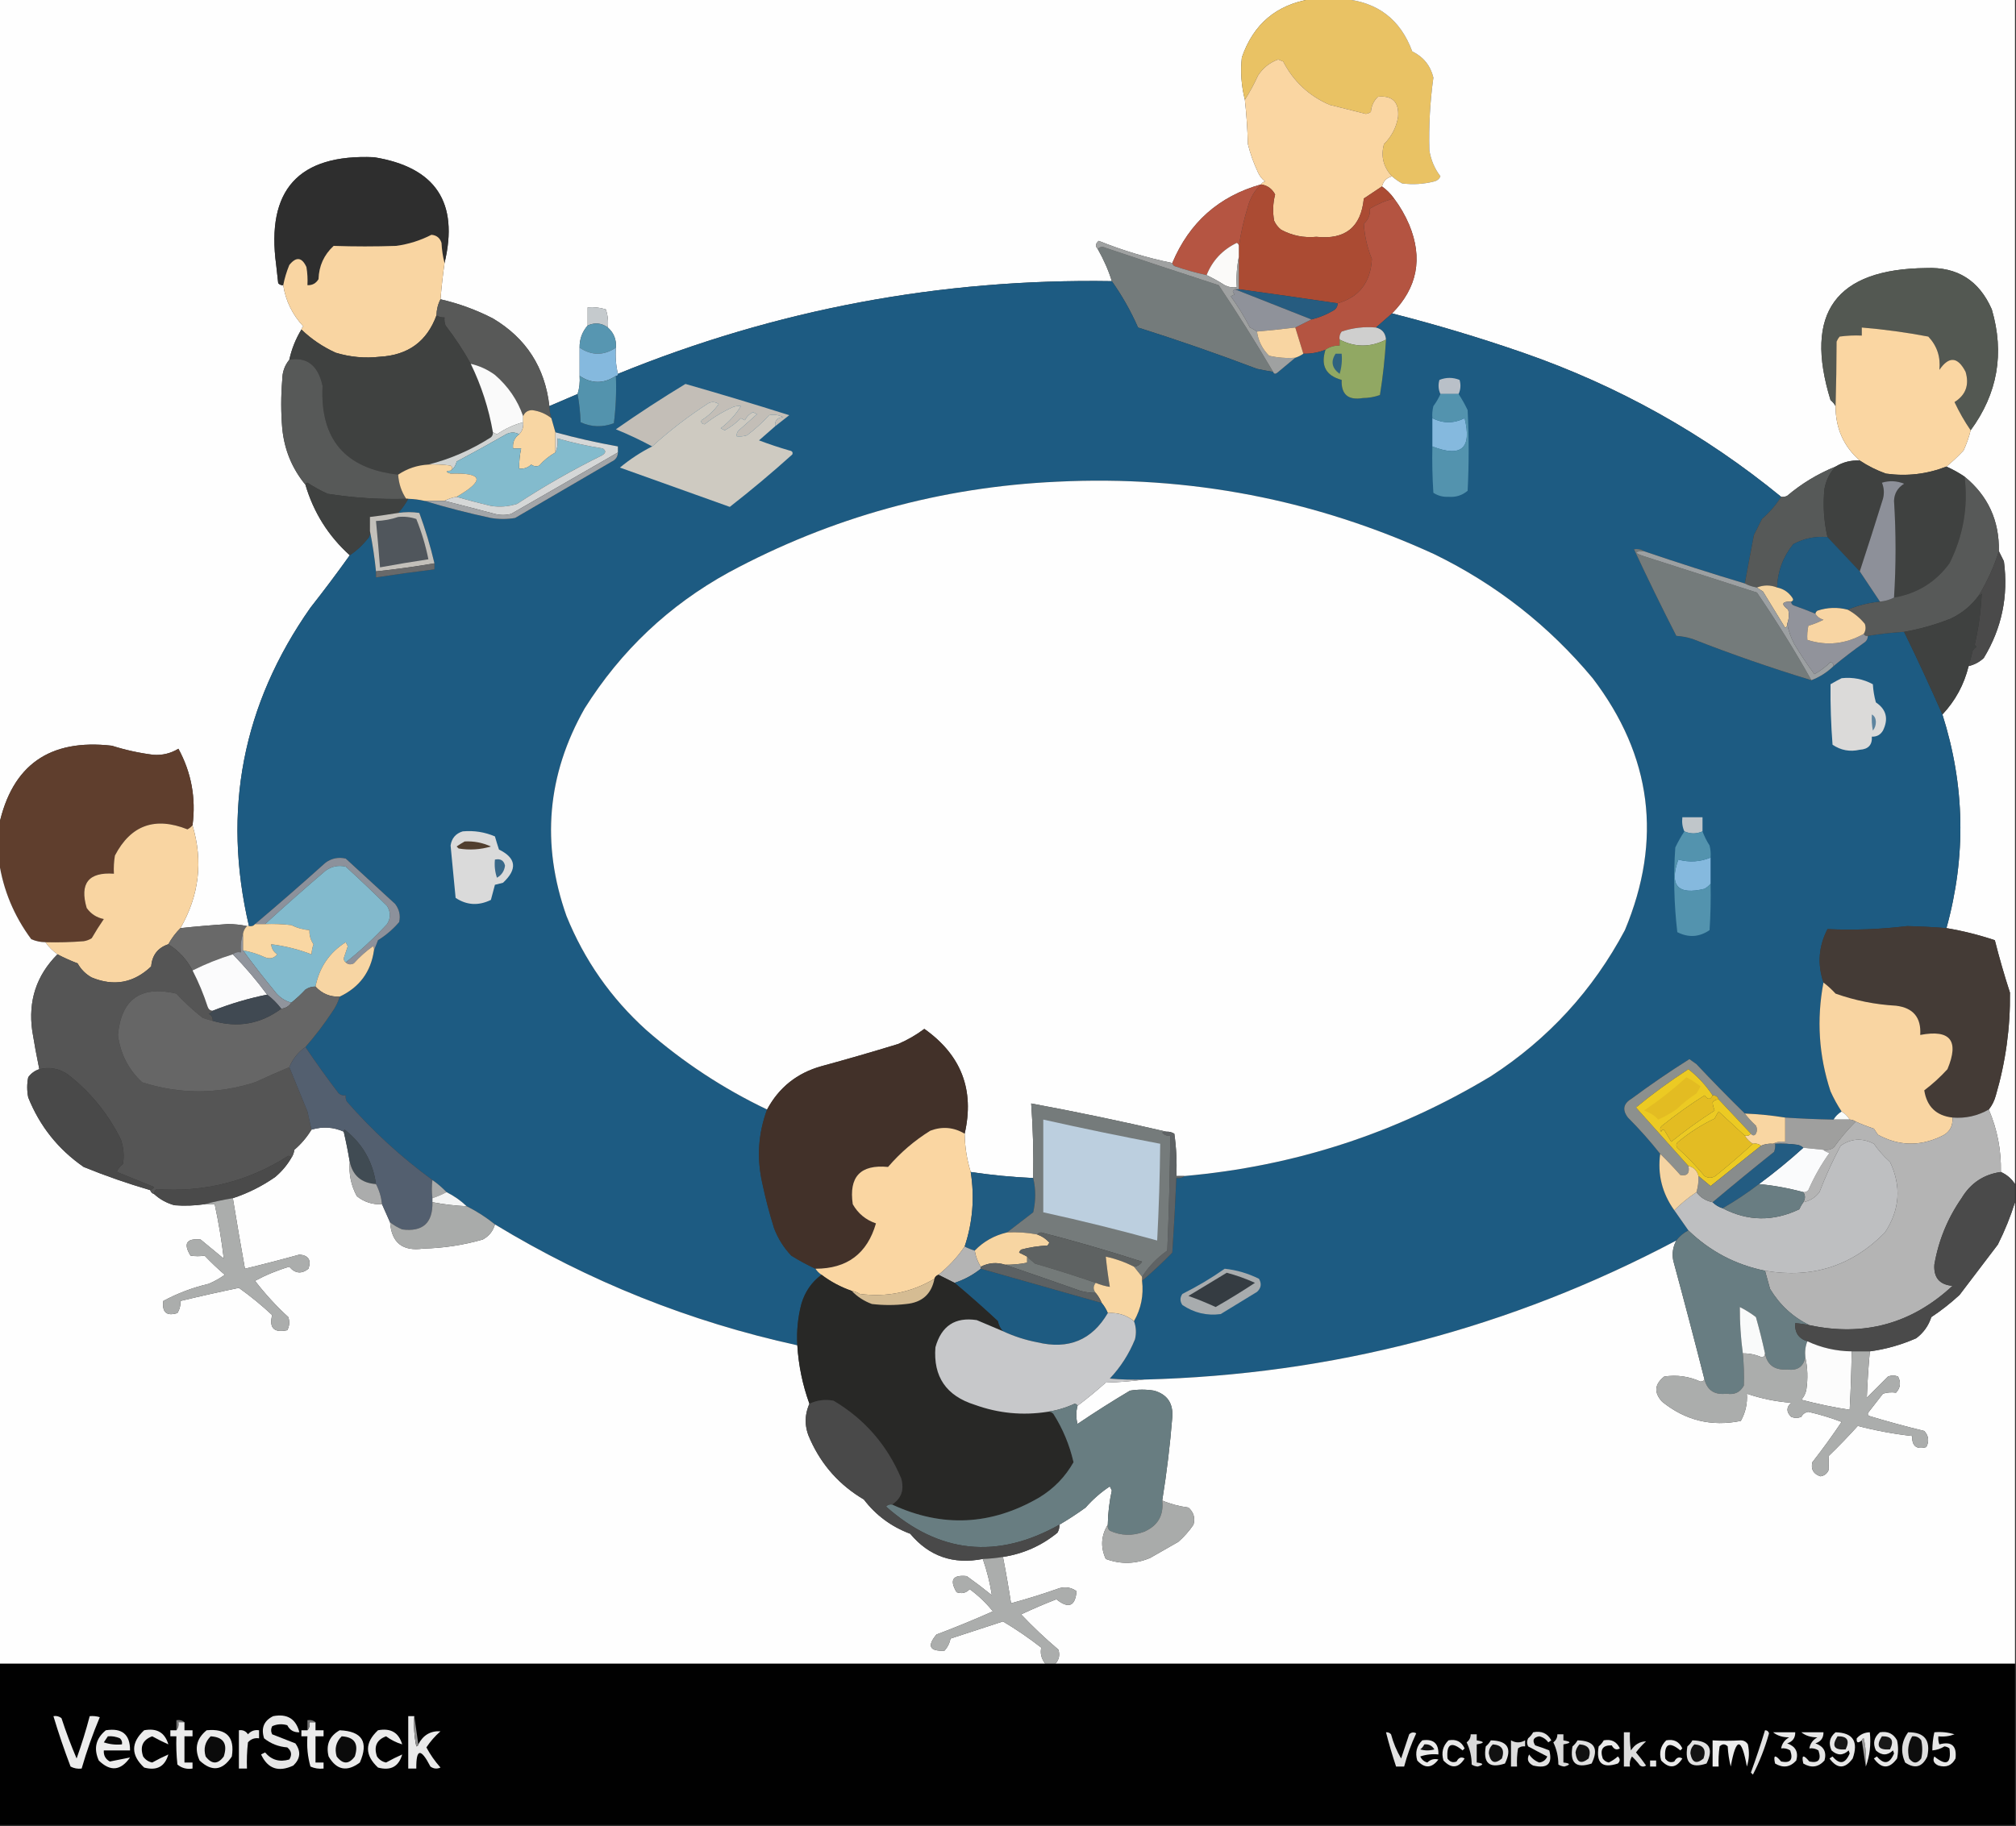 <?xml version="1.0" encoding="UTF-8"?>
<!DOCTYPE svg PUBLIC "-//W3C//DTD SVG 1.1//EN" "http://www.w3.org/Graphics/SVG/1.1/DTD/svg11.dtd">
<svg xmlns="http://www.w3.org/2000/svg" version="1.1" width="1000px" height="906px" style="shape-rendering:geometricPrecision; text-rendering:geometricPrecision; image-rendering:optimizeQuality; fill-rule:evenodd; clip-rule:evenodd" xmlns:xlink="http://www.w3.org/1999/xlink">
<rect width="100%" height="100%" fill="#333333" stroke="none"/>
<g><path style="opacity:1" fill="#fefefe" d="M -0.5,-0.5 C 216.5,-0.5 433.5,-0.5 650.5,-0.5C 633.234,2.228 621.734,11.894 616,28.5C 615.252,35.604 615.752,42.604 617.5,49.5C 618.299,56.754 618.799,64.088 619,71.5C 620.218,76.375 621.885,81.042 624,85.5C 624.785,87.286 625.951,88.786 627.5,90C 626.584,90.278 625.918,90.778 625.5,91.5C 604.619,97.375 589.952,110.375 581.5,130.5C 568.999,127.944 556.832,124.277 545,119.5C 543.37,120.818 543.203,122.151 544.5,123.5C 547.564,128.918 549.897,134.251 551.5,139.5C 466.606,138.147 384.94,153.481 306.5,185.5C 305.515,181.366 305.182,177.032 305.5,172.5C 305.814,168.468 304.481,165.135 301.5,162.5C 301.817,159.428 301.484,156.428 300.5,153.5C 297.579,152.593 294.579,152.26 291.5,152.5C 291.5,155.5 291.5,158.5 291.5,161.5C 288.769,164.634 287.436,168.301 287.5,172.5C 287.5,177.167 287.5,181.833 287.5,186.5C 287.736,189.609 287.403,192.609 286.5,195.5C 281.833,197.5 277.167,199.5 272.5,201.5C 270.33,182.314 260.997,167.814 244.5,158C 236.209,153.737 227.542,150.57 218.5,148.5C 218.988,142.463 219.655,136.463 220.5,130.5C 227.719,100.444 216.053,82.944 185.5,78C 148.111,76.395 131.944,94.229 137,131.5C 137.333,134.5 137.667,137.5 138,140.5C 138.671,141.252 139.504,141.586 140.5,141.5C 141.681,149.238 145.014,156.072 150.5,162C 149.944,162.383 149.611,162.883 149.5,163.5C 146.666,168.168 144.666,173.168 143.5,178.5C 141.18,181.321 140.013,184.654 140,188.5C 139.333,196.5 139.333,204.5 140,212.5C 141.025,223.094 144.858,232.428 151.5,240.5C 155.541,254.252 162.875,265.919 173.5,275.5C 167.241,284.271 160.741,292.938 154,301.5C 120.268,349.548 110.102,402.214 123.5,459.5C 123.167,459.5 122.833,459.5 122.5,459.5C 119.518,458.835 116.352,458.502 113,458.5C 105.147,459.004 97.314,459.67 89.5,460.5C 98.802,444.314 100.802,427.314 95.5,409.5C 97.264,395.996 94.931,383.329 88.5,371.5C 84.659,373.835 80.493,374.835 76,374.5C 69.052,373.631 62.218,372.131 55.5,370C 24.605,366.455 5.939,379.622 -0.5,409.5C -0.5,272.833 -0.5,136.167 -0.5,-0.5 Z"/></g>
<g><path style="opacity:1" fill="#e9c264" d="M 650.5,-0.5 C 655.833,-0.5 661.167,-0.5 666.5,-0.5C 683.31,0.974 694.643,9.64 700.5,25.5C 706.051,28.214 709.551,32.547 711,38.5C 709.349,50.401 708.682,62.401 709,74.5C 709.734,79.301 711.567,83.634 714.5,87.5C 713.91,88.799 712.91,89.632 711.5,90C 706.225,91.359 700.891,91.692 695.5,91C 693.677,90.003 692.01,88.836 690.5,87.5C 686.189,82.887 684.855,77.554 686.5,71.5C 690.302,67.729 692.635,63.229 693.5,58C 694.045,50.629 690.711,47.295 683.5,48C 681.396,50.042 680.229,52.542 680,55.5C 679.275,56.059 678.442,56.392 677.5,56.5C 671.477,54.994 665.477,53.494 659.5,52C 649.282,47.558 641.615,40.392 636.5,30.5C 635.667,30.167 634.833,29.833 634,29.5C 629.786,31.045 626.453,33.712 624,37.5C 622.014,41.821 619.847,45.821 617.5,49.5C 615.752,42.604 615.252,35.604 616,28.5C 621.734,11.894 633.234,2.228 650.5,-0.5 Z"/></g>
<g><path style="opacity:1" fill="#fefefe" d="M 666.5,-0.5 C 777.5,-0.5 888.5,-0.5 999.5,-0.5C 999.5,195.5 999.5,391.5 999.5,587.5C 997.766,584.8 995.432,582.8 992.5,581.5C 992.722,570.708 990.722,560.375 986.5,550.5C 988.105,548.52 989.272,546.187 990,543.5C 994.876,526.824 997.209,509.824 997,492.5C 994.209,483.918 991.709,475.251 989.5,466.5C 981.565,463.851 973.565,461.851 965.5,460.5C 975.339,424.973 974.672,389.64 963.5,354.5C 969.91,347.683 974.244,339.683 976.5,330.5C 979.342,329.828 981.842,328.494 984,326.5C 992.95,311.75 996.283,295.75 994,278.5C 993.153,276.807 992.32,275.14 991.5,273.5C 991.788,258.339 986.121,246.005 974.5,236.5C 971.661,234.58 968.661,232.913 965.5,231.5C 968.464,229.038 971.297,226.371 974,223.5C 975.511,220.204 976.677,216.871 977.5,213.5C 990.879,195.3 994.379,175.3 988,153.5C 981.708,139.167 970.875,132.334 955.5,133C 910.509,133.444 894.675,155.278 908,198.5C 909.045,199.373 909.878,200.373 910.5,201.5C 910.483,212.452 914.483,221.452 922.5,228.5C 918.168,228.279 914.168,229.279 910.5,231.5C 901.725,235.054 893.725,239.887 886.5,246C 885.552,246.483 884.552,246.649 883.5,246.5C 845.293,215.217 802.626,191.383 755.5,175C 733.98,167.545 712.313,161.045 690.5,155.5C 703.062,142.813 705.895,128.146 699,111.5C 696.992,106.809 694.492,102.476 691.5,98.5C 689.806,96.139 687.806,94.139 685.5,92.5C 686.167,89.833 687.833,88.167 690.5,87.5C 692.01,88.836 693.677,90.003 695.5,91C 700.891,91.692 706.225,91.359 711.5,90C 712.91,89.632 713.91,88.799 714.5,87.5C 711.567,83.634 709.734,79.301 709,74.5C 708.682,62.401 709.349,50.401 711,38.5C 709.551,32.547 706.051,28.214 700.5,25.5C 694.643,9.64 683.31,0.974 666.5,-0.5 Z"/></g>
<g><path style="opacity:1" fill="#fad6a2" d="M 690.5,87.5 C 687.833,88.167 686.167,89.833 685.5,92.5C 682.536,94.448 679.536,96.448 676.5,98.5C 675.127,112.698 667.294,119.032 653,117.5C 646.78,118.097 640.947,116.931 635.5,114C 633.951,112.786 632.785,111.286 632,109.5C 631.228,105.11 631.394,100.777 632.5,96.5C 630.957,93.609 628.624,91.943 625.5,91.5C 625.918,90.778 626.584,90.278 627.5,90C 625.951,88.786 624.785,87.286 624,85.5C 621.885,81.042 620.218,76.375 619,71.5C 618.799,64.088 618.299,56.754 617.5,49.5C 619.847,45.821 622.014,41.821 624,37.5C 626.453,33.712 629.786,31.045 634,29.5C 634.833,29.833 635.667,30.167 636.5,30.5C 641.615,40.392 649.282,47.558 659.5,52C 665.477,53.494 671.477,54.994 677.5,56.5C 678.442,56.392 679.275,56.059 680,55.5C 680.229,52.542 681.396,50.042 683.5,48C 690.711,47.295 694.045,50.629 693.5,58C 692.635,63.229 690.302,67.729 686.5,71.5C 684.855,77.554 686.189,82.887 690.5,87.5 Z"/></g>
<g><path style="opacity:1" fill="#2e2e2e" d="M 220.5,130.5 C 219.679,127.359 219.179,124.025 219,120.5C 218.204,118.033 216.537,116.7 214,116.5C 208.495,119.334 202.662,121.167 196.5,122C 186.154,122.348 175.82,122.348 165.5,122C 160.697,126.441 158.197,131.941 158,138.5C 156.736,140.607 154.903,141.607 152.5,141.5C 152.665,138.482 152.498,135.482 152,132.5C 149.744,127.585 146.91,127.251 143.5,131.5C 142.135,134.842 141.135,138.175 140.5,141.5C 139.504,141.586 138.671,141.252 138,140.5C 137.667,137.5 137.333,134.5 137,131.5C 131.944,94.229 148.111,76.395 185.5,78C 216.053,82.944 227.719,100.444 220.5,130.5 Z"/></g>
<g><path style="opacity:1" fill="#ab4b33" d="M 625.5,91.5 C 628.624,91.943 630.957,93.609 632.5,96.5C 631.394,100.777 631.228,105.11 632,109.5C 632.785,111.286 633.951,112.786 635.5,114C 640.947,116.931 646.78,118.097 653,117.5C 667.294,119.032 675.127,112.698 676.5,98.5C 679.536,96.448 682.536,94.448 685.5,92.5C 687.806,94.139 689.806,96.139 691.5,98.5C 687.529,99.462 683.529,101.128 679.5,103.5C 679.747,106.505 678.747,109.005 676.5,111C 676.854,117.04 678.188,122.873 680.5,128.5C 679.857,140.101 674.19,147.434 663.5,150.5C 647.178,148.085 630.844,145.751 614.5,143.5C 614.5,138.167 614.5,132.833 614.5,127.5C 614.5,125.833 614.5,124.167 614.5,122.5C 615.428,115.843 616.928,109.176 619,102.5C 620.159,98.189 622.325,94.522 625.5,91.5 Z"/></g>
<g><path style="opacity:1" fill="#b55542" d="M 625.5,91.5 C 622.325,94.522 620.159,98.189 619,102.5C 616.928,109.176 615.428,115.843 614.5,122.5C 614.631,121.624 614.298,120.957 613.5,120.5C 606.396,123.935 601.396,129.268 598.5,136.5C 593.114,135.319 587.781,133.819 582.5,132C 581.944,131.617 581.611,131.117 581.5,130.5C 589.952,110.375 604.619,97.375 625.5,91.5 Z"/></g>
<g><path style="opacity:1" fill="#b45441" d="M 691.5,98.5 C 694.492,102.476 696.992,106.809 699,111.5C 705.895,128.146 703.062,142.813 690.5,155.5C 687.808,157.862 685.141,160.196 682.5,162.5C 676.642,161.987 670.975,162.654 665.5,164.5C 664.571,165.689 664.238,167.022 664.5,168.5C 664.5,169.5 664.5,170.5 664.5,171.5C 661.921,171.394 659.588,172.061 657.5,173.5C 654.002,174.917 650.335,175.583 646.5,175.5C 645.171,171.178 643.837,166.845 642.5,162.5C 645.232,161.134 647.899,159.801 650.5,158.5C 654.362,157.572 658.029,156.072 661.5,154C 662.823,153.184 663.489,152.017 663.5,150.5C 674.19,147.434 679.857,140.101 680.5,128.5C 678.188,122.873 676.854,117.04 676.5,111C 678.747,109.005 679.747,106.505 679.5,103.5C 683.529,101.128 687.529,99.462 691.5,98.5 Z"/></g>
<g><path style="opacity:1" fill="#f9d5a2" d="M 220.5,130.5 C 219.655,136.463 218.988,142.463 218.5,148.5C 217.232,150.905 216.565,153.572 216.5,156.5C 211.785,169.381 202.452,176.215 188.5,177C 181.025,177.861 173.691,177.194 166.5,175C 160.114,172.094 154.447,168.26 149.5,163.5C 149.611,162.883 149.944,162.383 150.5,162C 145.014,156.072 141.681,149.238 140.5,141.5C 141.135,138.175 142.135,134.842 143.5,131.5C 146.91,127.251 149.744,127.585 152,132.5C 152.498,135.482 152.665,138.482 152.5,141.5C 154.903,141.607 156.736,140.607 158,138.5C 158.197,131.941 160.697,126.441 165.5,122C 175.82,122.348 186.154,122.348 196.5,122C 202.662,121.167 208.495,119.334 214,116.5C 216.537,116.7 218.204,118.033 219,120.5C 219.179,124.025 219.679,127.359 220.5,130.5 Z"/></g>
<g><path style="opacity:1" fill="#fbfaf9" d="M 614.5,122.5 C 614.5,124.167 614.5,125.833 614.5,127.5C 613.513,132.305 613.179,137.305 613.5,142.5C 611.396,142.799 609.396,142.466 607.5,141.5C 604.597,139.645 601.597,137.978 598.5,136.5C 601.396,129.268 606.396,123.935 613.5,120.5C 614.298,120.957 614.631,121.624 614.5,122.5 Z"/></g>
<g><path style="opacity:1" fill="#747b7b" d="M 631.5,184.5 C 628.834,184.067 626.168,183.567 623.5,183C 604.074,175.628 584.408,168.794 564.5,162.5C 560.965,154.436 556.632,146.769 551.5,139.5C 549.897,134.251 547.564,128.918 544.5,123.5C 545.601,122.402 546.934,122.235 548.5,123C 567.13,129.266 585.797,135.432 604.5,141.5C 613.922,155.584 622.922,169.918 631.5,184.5 Z"/></g>
<g><path style="opacity:1" fill="#535852" d="M 977.5,213.5 C 974.497,209.13 971.83,204.463 969.5,199.5C 975.078,195.995 976.911,190.995 975,184.5C 971.101,176.933 966.767,176.599 962,183.5C 962.658,177.088 960.824,171.588 956.5,167C 945.608,164.93 934.608,163.43 923.5,162.5C 923.5,163.833 923.5,165.167 923.5,166.5C 919.818,166.335 916.152,166.501 912.5,167C 911.874,167.75 911.374,168.584 911,169.5C 910.977,180.341 910.81,191.008 910.5,201.5C 909.878,200.373 909.045,199.373 908,198.5C 894.675,155.278 910.509,133.444 955.5,133C 970.875,132.334 981.708,139.167 988,153.5C 994.379,175.3 990.879,195.3 977.5,213.5 Z"/></g>
<g><path style="opacity:1" fill="#1d5b82" d="M 551.5,139.5 C 556.632,146.769 560.965,154.436 564.5,162.5C 584.408,168.794 604.074,175.628 623.5,183C 626.168,183.567 628.834,184.067 631.5,184.5C 631.897,185.525 632.563,185.692 633.5,185C 636.571,182.482 639.571,179.982 642.5,177.5C 643.995,177.011 645.329,176.345 646.5,175.5C 650.335,175.583 654.002,174.917 657.5,173.5C 654.982,181.378 657.648,186.378 665.5,188.5C 665.213,195.713 668.713,198.713 676,197.5C 678.925,197.477 681.759,196.977 684.5,196C 685.965,186.928 686.965,177.762 687.5,168.5C 687.251,165.256 685.584,163.256 682.5,162.5C 685.141,160.196 687.808,157.862 690.5,155.5C 712.313,161.045 733.98,167.545 755.5,175C 802.626,191.383 845.293,215.217 883.5,246.5C 880.91,250.595 877.744,254.262 874,257.5C 872.667,260.167 871.333,262.833 870,265.5C 868.408,273.737 866.908,281.737 865.5,289.5C 848.711,284.471 832.044,279.138 815.5,273.5C 814.081,272.549 812.415,272.216 810.5,272.5C 817.257,287.013 824.257,301.346 831.5,315.5C 834.216,315.678 836.883,316.178 839.5,317C 858.866,324.595 878.533,331.428 898.5,337.5C 902.601,335.944 906.268,333.61 909.5,330.5C 914.339,326.499 919.339,322.666 924.5,319C 925.823,318.184 926.489,317.017 926.5,315.5C 932.421,314.537 938.421,313.87 944.5,313.5C 951.147,327.121 957.48,340.787 963.5,354.5C 974.672,389.64 975.339,424.973 965.5,460.5C 959.017,459.982 952.517,459.649 946,459.5C 932.828,461.094 919.661,461.594 906.5,461C 902.081,469.529 901.414,478.362 904.5,487.5C 901.016,505.817 902.182,523.817 908,541.5C 909.604,545.048 911.437,548.382 913.5,551.5C 911.833,552.5 910.5,553.833 909.5,555.5C 901.49,555.356 893.49,555.023 885.5,554.5C 878.892,553.439 872.225,552.773 865.5,552.5C 857.313,544.48 849.313,536.313 841.5,528C 840.338,527.173 839.171,526.34 838,525.5C 828.257,531.623 818.757,538.123 809.5,545C 805.229,547.489 804.562,550.655 807.5,554.5C 813.198,560.197 818.532,566.197 823.5,572.5C 822.122,582.711 824.456,592.044 830.5,600.5C 832.833,603.833 835.167,607.167 837.5,610.5C 835.131,611.69 833.131,613.357 831.5,615.5C 749.012,659.123 661.012,682.123 567.5,684.5C 561.824,684.666 556.157,684.499 550.5,684C 555.881,678.284 560.047,671.784 563,664.5C 563.736,661.408 563.569,658.408 562.5,655.5C 566.021,649.332 567.354,642.665 566.5,635.5C 571.741,631.054 576.741,626.387 581.5,621.5C 582.322,609.169 582.989,596.835 583.5,584.5C 585.099,584.768 586.432,584.434 587.5,583.5C 642.058,578.699 692.724,562.199 739.5,534C 767.932,515.569 790.098,491.402 806,461.5C 824.719,416.707 819.385,375.04 790,336.5C 768.232,310.4 742.065,289.9 711.5,275C 652.186,247.788 589.852,235.788 524.5,239C 466.695,241.624 412.362,256.624 361.5,284C 331.861,300.304 308.028,322.804 290,351.5C 271.344,384.416 268.344,418.749 281,454.5C 289.854,476.353 303.02,495.186 320.5,511C 338.678,526.923 358.678,540.09 380.5,550.5C 376.154,562.187 375.321,574.187 378,586.5C 379.62,594.264 381.62,601.931 384,609.5C 385.958,614.59 388.792,619.09 392.5,623C 396.367,625.433 400.367,627.6 404.5,629.5C 405.306,630.728 406.306,631.728 407.5,632.5C 402.58,636.151 399.247,640.985 397.5,647C 395.752,653.708 395.086,660.542 395.5,667.5C 342.091,655.788 292.091,635.788 245.5,607.5C 241.181,604.004 236.515,601.004 231.5,598.5C 228.525,595.677 225.192,593.344 221.5,591.5C 219.393,589.273 217.06,587.273 214.5,585.5C 198.978,574.152 184.811,561.152 172,546.5C 171.517,545.552 171.351,544.552 171.5,543.5C 170.178,543.67 169.011,543.337 168,542.5C 162.283,535.008 156.783,527.341 151.5,519.5C 156.221,514.115 160.554,508.448 164.5,502.5C 166.302,500.042 167.635,497.375 168.5,494.5C 178.322,489.838 183.989,482.172 185.5,471.5C 186.163,469.958 186.83,468.291 187.5,466.5C 191.442,464.062 194.942,461.062 198,457.5C 198.743,454.217 198.076,451.217 196,448.5C 187.833,441 179.667,433.5 171.5,426C 167.88,425.159 164.546,425.826 161.5,428C 149.936,438.405 138.27,448.571 126.5,458.5C 125.791,459.404 124.791,459.737 123.5,459.5C 110.102,402.214 120.268,349.548 154,301.5C 160.741,292.938 167.241,284.271 173.5,275.5C 177.079,273.092 180.246,270.092 183,266.5C 183.483,265.552 183.649,264.552 183.5,263.5C 184.814,269.986 185.814,276.653 186.5,283.5C 186.5,284.5 186.5,285.5 186.5,286.5C 196.139,285.021 205.806,283.688 215.5,282.5C 215.5,281.5 215.5,280.5 215.5,279.5C 213.509,271.025 211.009,262.691 208,254.5C 204.602,253.966 201.102,253.966 197.5,254.5C 199.39,252.41 201.057,250.077 202.5,247.5C 205.206,247.575 207.873,247.908 210.5,248.5C 221.258,251.759 232.258,254.592 243.5,257C 247.5,257.667 251.5,257.667 255.5,257C 271.5,247.667 287.5,238.333 303.5,229C 305.439,228.092 306.439,226.592 306.5,224.5C 306.5,223.5 306.5,222.5 306.5,221.5C 296.056,219.639 285.722,217.305 275.5,214.5C 274.833,212.167 274.167,209.833 273.5,207.5C 272.85,205.565 272.517,203.565 272.5,201.5C 277.167,199.5 281.833,197.5 286.5,195.5C 287.326,199.982 287.826,204.649 288,209.5C 293.306,211.946 298.806,212.113 304.5,210C 305.482,202.253 305.815,194.42 305.5,186.5C 306.167,186.5 306.5,186.167 306.5,185.5C 384.94,153.481 466.606,138.147 551.5,139.5 Z"/></g>
<g><path style="opacity:1" fill="#265c80" d="M 612.5,143.5 C 613.167,143.5 613.833,143.5 614.5,143.5C 630.844,145.751 647.178,148.085 663.5,150.5C 663.489,152.017 662.823,153.184 661.5,154C 658.029,156.072 654.362,157.572 650.5,158.5C 637.763,153.481 625.096,148.481 612.5,143.5 Z"/></g>
<g><path style="opacity:1" fill="#8f929a" d="M 612.5,143.5 C 625.096,148.481 637.763,153.481 650.5,158.5C 647.899,159.801 645.232,161.134 642.5,162.5C 636.186,163.286 629.853,163.953 623.5,164.5C 622.469,163.751 621.302,163.085 620,162.5C 617.223,157.116 614.056,151.949 610.5,147C 611.167,146.667 611.833,146.333 612.5,146C 611.226,145.023 611.226,144.189 612.5,143.5 Z"/></g>
<g><path style="opacity:1" fill="#c5cacd" d="M 301.5,162.5 C 298.431,160.242 295.098,159.908 291.5,161.5C 291.5,158.5 291.5,155.5 291.5,152.5C 294.579,152.26 297.579,152.593 300.5,153.5C 301.484,156.428 301.817,159.428 301.5,162.5 Z"/></g>
<g><path style="opacity:1" fill="#585958" d="M 218.5,148.5 C 227.542,150.57 236.209,153.737 244.5,158C 260.997,167.814 270.33,182.314 272.5,201.5C 272.517,203.565 272.85,205.565 273.5,207.5C 270.75,205.302 267.583,203.968 264,203.5C 261.817,203.522 260.317,204.522 259.5,206.5C 256.739,198.512 252.072,191.679 245.5,186C 241.867,183.35 237.867,181.517 233.5,180.5C 229.866,173.923 225.7,167.59 221,161.5C 220.51,160.207 220.343,158.873 220.5,157.5C 219.041,157.567 217.708,157.234 216.5,156.5C 216.565,153.572 217.232,150.905 218.5,148.5 Z"/></g>
<g><path style="opacity:1" fill="#3f4140" d="M 216.5,156.5 C 217.708,157.234 219.041,157.567 220.5,157.5C 220.343,158.873 220.51,160.207 221,161.5C 225.7,167.59 229.866,173.923 233.5,180.5C 238.765,191.296 242.432,202.629 244.5,214.5C 244.586,215.496 244.252,216.329 243.5,217C 233.679,223.258 223.346,227.758 212.5,230.5C 207.023,230.793 202.023,232.46 197.5,235.5C 171.196,232.544 158.696,217.877 160,191.5C 157.81,181.339 152.31,177.005 143.5,178.5C 144.666,173.168 146.666,168.168 149.5,163.5C 154.447,168.26 160.114,172.094 166.5,175C 173.691,177.194 181.025,177.861 188.5,177C 202.452,176.215 211.785,169.381 216.5,156.5 Z"/></g>
<g><path style="opacity:1" fill="#9fa1a1" d="M 581.5,130.5 C 581.611,131.117 581.944,131.617 582.5,132C 587.781,133.819 593.114,135.319 598.5,136.5C 601.597,137.978 604.597,139.645 607.5,141.5C 609.396,142.466 611.396,142.799 613.5,142.5C 613.179,137.305 613.513,132.305 614.5,127.5C 614.5,132.833 614.5,138.167 614.5,143.5C 613.833,143.5 613.167,143.5 612.5,143.5C 611.226,144.189 611.226,145.023 612.5,146C 611.833,146.333 611.167,146.667 610.5,147C 614.056,151.949 617.223,157.116 620,162.5C 621.302,163.085 622.469,163.751 623.5,164.5C 624.128,169.144 626.128,173.144 629.5,176.5C 633.783,177.492 638.116,177.826 642.5,177.5C 639.571,179.982 636.571,182.482 633.5,185C 632.563,185.692 631.897,185.525 631.5,184.5C 622.922,169.918 613.922,155.584 604.5,141.5C 585.797,135.432 567.13,129.266 548.5,123C 546.934,122.235 545.601,122.402 544.5,123.5C 543.203,122.151 543.37,120.818 545,119.5C 556.832,124.277 568.999,127.944 581.5,130.5 Z"/></g>
<g><path style="opacity:1" fill="#fad6a2" d="M 977.5,213.5 C 976.677,216.871 975.511,220.204 974,223.5C 971.297,226.371 968.464,229.038 965.5,231.5C 955.849,235.265 945.849,236.432 935.5,235C 930.861,233.347 926.528,231.181 922.5,228.5C 914.483,221.452 910.483,212.452 910.5,201.5C 910.81,191.008 910.977,180.341 911,169.5C 911.374,168.584 911.874,167.75 912.5,167C 916.152,166.501 919.818,166.335 923.5,166.5C 923.5,165.167 923.5,163.833 923.5,162.5C 934.608,163.43 945.608,164.93 956.5,167C 960.824,171.588 962.658,177.088 962,183.5C 966.767,176.599 971.101,176.933 975,184.5C 976.911,190.995 975.078,195.995 969.5,199.5C 971.83,204.463 974.497,209.13 977.5,213.5 Z"/></g>
<g><path style="opacity:1" fill="#5796b1" d="M 301.5,162.5 C 304.481,165.135 305.814,168.468 305.5,172.5C 299.5,176.5 293.5,176.5 287.5,172.5C 287.436,168.301 288.769,164.634 291.5,161.5C 295.098,159.908 298.431,160.242 301.5,162.5 Z"/></g>
<g><path style="opacity:1" fill="#f8d5a2" d="M 642.5,162.5 C 643.837,166.845 645.171,171.178 646.5,175.5C 645.329,176.345 643.995,177.011 642.5,177.5C 638.116,177.826 633.783,177.492 629.5,176.5C 626.128,173.144 624.128,169.144 623.5,164.5C 629.853,163.953 636.186,163.286 642.5,162.5 Z"/></g>
<g><path style="opacity:1" fill="#cfcfce" d="M 682.5,162.5 C 685.584,163.256 687.251,165.256 687.5,168.5C 679.826,172.432 672.159,172.432 664.5,168.5C 664.238,167.022 664.571,165.689 665.5,164.5C 670.975,162.654 676.642,161.987 682.5,162.5 Z"/></g>
<g><path style="opacity:1" fill="#85b9de" d="M 287.5,172.5 C 293.5,176.5 299.5,176.5 305.5,172.5C 305.182,177.032 305.515,181.366 306.5,185.5C 306.5,186.167 306.167,186.5 305.5,186.5C 299.495,190.499 293.495,190.499 287.5,186.5C 287.5,181.833 287.5,177.167 287.5,172.5 Z"/></g>
<g><path style="opacity:1" fill="#575958" d="M 143.5,178.5 C 152.31,177.005 157.81,181.339 160,191.5C 158.696,217.877 171.196,232.544 197.5,235.5C 197.783,239.964 199.116,243.964 201.5,247.5C 188.421,247.866 175.421,247.033 162.5,245C 159.038,243.435 155.705,241.602 152.5,239.5C 151.893,239.624 151.56,239.957 151.5,240.5C 144.858,232.428 141.025,223.094 140,212.5C 139.333,204.5 139.333,196.5 140,188.5C 140.013,184.654 141.18,181.321 143.5,178.5 Z"/></g>
<g><path style="opacity:1" fill="#fafafa" d="M 233.5,180.5 C 237.867,181.517 241.867,183.35 245.5,186C 252.072,191.679 256.739,198.512 259.5,206.5C 259.5,207.5 259.5,208.5 259.5,209.5C 254.844,210.751 250.511,212.751 246.5,215.5C 245.817,215.137 245.15,214.804 244.5,214.5C 242.432,202.629 238.765,191.296 233.5,180.5 Z"/></g>
<g><path style="opacity:1" fill="#91a863" d="M 664.5,168.5 C 672.159,172.432 679.826,172.432 687.5,168.5C 686.965,177.762 685.965,186.928 684.5,196C 681.759,196.977 678.925,197.477 676,197.5C 668.713,198.713 665.213,195.713 665.5,188.5C 657.648,186.378 654.982,181.378 657.5,173.5C 659.588,172.061 661.921,171.394 664.5,171.5C 664.5,170.5 664.5,169.5 664.5,168.5 Z"/></g>
<g><path style="opacity:1" fill="#2f627f" d="M 662.5,175.5 C 663.5,175.5 664.5,175.5 665.5,175.5C 665.82,178.898 665.487,182.232 664.5,185.5C 660.649,182.656 659.983,179.322 662.5,175.5 Z"/></g>
<g><path style="opacity:1" fill="#5393ad" d="M 287.5,186.5 C 293.495,190.499 299.495,190.499 305.5,186.5C 305.815,194.42 305.482,202.253 304.5,210C 298.806,212.113 293.306,211.946 288,209.5C 287.826,204.649 287.326,199.982 286.5,195.5C 287.403,192.609 287.736,189.609 287.5,186.5 Z"/></g>
<g><path style="opacity:1" fill="#b9c0c8" d="M 723.5,195.5 C 720.5,195.5 717.5,195.5 714.5,195.5C 713.463,193.262 713.297,190.929 714,188.5C 717.333,187.167 720.667,187.167 724,188.5C 724.703,190.929 724.537,193.262 723.5,195.5 Z"/></g>
<g><path style="opacity:1" fill="#c3beb7" d="M 384.5,211.5 C 384.22,208.612 385.553,207.112 388.5,207C 386.246,205.85 383.913,205.516 381.5,206C 378.158,209.674 374.492,213.008 370.5,216C 368.866,216.494 367.199,216.66 365.5,216.5C 365.281,215.325 365.614,214.325 366.5,213.5C 369.5,210.833 372.5,208.167 375.5,205.5C 374.833,205.167 374.167,204.833 373.5,204.5C 371.728,205.36 370.395,206.693 369.5,208.5C 368.833,208.167 368.167,207.833 367.5,207.5C 365.091,209.918 362.424,211.918 359.5,213.5C 358.833,213.167 358.167,212.833 357.5,212.5C 361.681,209.333 365.014,205.666 367.5,201.5C 366.127,201.343 364.793,201.51 363.5,202C 358.509,204.255 353.843,207.088 349.5,210.5C 348.068,210.267 347.568,209.6 348,208.5C 351.378,206.397 354.211,203.731 356.5,200.5C 354.926,199.369 353.259,199.202 351.5,200C 341.47,206.486 332.136,213.652 323.5,221.5C 317.805,218.414 311.805,215.581 305.5,213C 316.761,205.121 328.261,197.621 340,190.5C 357.263,195.439 374.43,200.606 391.5,206C 389.136,207.842 386.803,209.675 384.5,211.5 Z"/></g>
<g><path style="opacity:1" fill="#f8d6a3" d="M 273.5,207.5 C 274.167,209.833 274.833,212.167 275.5,214.5C 275.5,217.833 275.5,221.167 275.5,224.5C 272.436,226.231 269.769,228.398 267.5,231C 266.101,231.595 264.768,231.428 263.5,230.5C 261.827,232.086 259.827,232.753 257.5,232.5C 257.46,229.119 257.793,225.786 258.5,222.5C 257.167,222.5 255.833,222.5 254.5,222.5C 254.166,219.509 255.166,217.176 257.5,215.5C 259.074,213.898 259.741,211.898 259.5,209.5C 259.5,208.5 259.5,207.5 259.5,206.5C 260.317,204.522 261.817,203.522 264,203.5C 267.583,203.968 270.75,205.302 273.5,207.5 Z"/></g>
<g><path style="opacity:1" fill="#cecac1" d="M 384.5,211.5 C 381.878,213.782 379.212,216.115 376.5,218.5C 381.411,220.359 386.411,222.026 391.5,223.5C 392.932,223.733 393.432,224.4 393,225.5C 382.948,234.556 372.615,243.223 362,251.5C 343.833,245 325.667,238.5 307.5,232C 312.445,227.884 317.779,224.384 323.5,221.5C 332.136,213.652 341.47,206.486 351.5,200C 353.259,199.202 354.926,199.369 356.5,200.5C 354.211,203.731 351.378,206.397 348,208.5C 347.568,209.6 348.068,210.267 349.5,210.5C 353.843,207.088 358.509,204.255 363.5,202C 364.793,201.51 366.127,201.343 367.5,201.5C 365.014,205.666 361.681,209.333 357.5,212.5C 358.167,212.833 358.833,213.167 359.5,213.5C 362.424,211.918 365.091,209.918 367.5,207.5C 368.167,207.833 368.833,208.167 369.5,208.5C 370.395,206.693 371.728,205.36 373.5,204.5C 374.167,204.833 374.833,205.167 375.5,205.5C 372.5,208.167 369.5,210.833 366.5,213.5C 365.614,214.325 365.281,215.325 365.5,216.5C 367.199,216.66 368.866,216.494 370.5,216C 374.492,213.008 378.158,209.674 381.5,206C 383.913,205.516 386.246,205.85 388.5,207C 385.553,207.112 384.22,208.612 384.5,211.5 Z"/></g>
<g><path style="opacity:1" fill="#85b9de" d="M 710.5,207.5 C 715.802,210.162 721.135,210.162 726.5,207.5C 730.195,222.472 724.862,227.138 710.5,221.5C 710.5,216.833 710.5,212.167 710.5,207.5 Z"/></g>
<g><path style="opacity:1" fill="#d0d3d2" d="M 259.5,209.5 C 259.741,211.898 259.074,213.898 257.5,215.5C 255.49,214.307 253.324,214.307 251,215.5C 242.907,220.13 234.74,224.63 226.5,229C 226.085,231.026 225.085,232.526 223.5,233.5C 224.598,232.603 224.598,231.77 223.5,231C 219.848,230.501 216.182,230.335 212.5,230.5C 223.346,227.758 233.679,223.258 243.5,217C 244.252,216.329 244.586,215.496 244.5,214.5C 245.15,214.804 245.817,215.137 246.5,215.5C 250.511,212.751 254.844,210.751 259.5,209.5 Z"/></g>
<g><path style="opacity:1" fill="#83bbcd" d="M 257.5,215.5 C 255.166,217.176 254.166,219.509 254.5,222.5C 255.833,222.5 257.167,222.5 258.5,222.5C 257.793,225.786 257.46,229.119 257.5,232.5C 259.827,232.753 261.827,232.086 263.5,230.5C 264.768,231.428 266.101,231.595 267.5,231C 269.769,228.398 272.436,226.231 275.5,224.5C 276.468,222.393 276.802,220.059 276.5,217.5C 283.862,219.645 291.362,221.312 299,222.5C 300.726,223.648 300.559,224.815 298.5,226C 284.025,233.135 270.025,241.135 256.5,250C 252.239,251.363 247.905,251.696 243.5,251C 237.668,249.627 232.002,248.127 226.5,246.5C 240.606,238.325 239.606,234.492 223.5,235C 220.903,234.221 220.903,233.721 223.5,233.5C 225.085,232.526 226.085,231.026 226.5,229C 234.74,224.63 242.907,220.13 251,215.5C 253.324,214.307 255.49,214.307 257.5,215.5 Z"/></g>
<g><path style="opacity:1" fill="#5393ae" d="M 714.5,195.5 C 717.5,195.5 720.5,195.5 723.5,195.5C 725.177,198.025 726.677,200.691 728,203.5C 728.667,216.833 728.667,230.167 728,243.5C 725.29,245.792 722.123,246.792 718.5,246.5C 715.747,246.647 713.247,245.98 711,244.5C 710.5,236.841 710.334,229.174 710.5,221.5C 724.862,227.138 730.195,222.472 726.5,207.5C 721.135,210.162 715.802,210.162 710.5,207.5C 710.338,205.473 710.505,203.473 711,201.5C 712.421,199.595 713.588,197.595 714.5,195.5 Z"/></g>
<g><path style="opacity:1" fill="#f8d6a3" d="M 212.5,230.5 C 216.182,230.335 219.848,230.501 223.5,231C 224.598,231.77 224.598,232.603 223.5,233.5C 220.903,233.721 220.903,234.221 223.5,235C 239.606,234.492 240.606,238.325 226.5,246.5C 224.302,246.875 222.302,247.542 220.5,248.5C 217.167,248.5 213.833,248.5 210.5,248.5C 207.873,247.908 205.206,247.575 202.5,247.5C 202.167,247.5 201.833,247.5 201.5,247.5C 199.116,243.964 197.783,239.964 197.5,235.5C 202.023,232.46 207.023,230.793 212.5,230.5 Z"/></g>
<g><path style="opacity:1" fill="#d5d7d7" d="M 275.5,214.5 C 285.722,217.305 296.056,219.639 306.5,221.5C 306.5,222.5 306.5,223.5 306.5,224.5C 288.92,234.629 271.254,244.796 253.5,255C 250.833,255.667 248.167,255.667 245.5,255C 237.058,252.752 228.724,250.586 220.5,248.5C 222.302,247.542 224.302,246.875 226.5,246.5C 232.002,248.127 237.668,249.627 243.5,251C 247.905,251.696 252.239,251.363 256.5,250C 270.025,241.135 284.025,233.135 298.5,226C 300.559,224.815 300.726,223.648 299,222.5C 291.362,221.312 283.862,219.645 276.5,217.5C 276.802,220.059 276.468,222.393 275.5,224.5C 275.5,221.167 275.5,217.833 275.5,214.5 Z"/></g>
<g><path style="opacity:1" fill="#565958" d="M 910.5,231.5 C 907.652,234.53 905.818,238.196 905,242.5C 904.173,250.596 904.673,258.596 906.5,266.5C 900.467,265.965 894.801,267.132 889.5,270C 884.455,276.261 881.788,283.427 881.5,291.5C 878.167,290.167 874.833,290.167 871.5,291.5C 869.302,291.125 867.302,290.458 865.5,289.5C 866.908,281.737 868.408,273.737 870,265.5C 871.333,262.833 872.667,260.167 874,257.5C 877.744,254.262 880.91,250.595 883.5,246.5C 884.552,246.649 885.552,246.483 886.5,246C 893.725,239.887 901.725,235.054 910.5,231.5 Z"/></g>
<g><path style="opacity:1" fill="#3f4140" d="M 922.5,228.5 C 926.528,231.181 930.861,233.347 935.5,235C 945.849,236.432 955.849,235.265 965.5,231.5C 968.661,232.913 971.661,234.58 974.5,236.5C 976.325,251.547 973.825,265.881 967,279.5C 960.17,288.837 951.004,294.504 939.5,296.5C 940.513,280.492 940.513,264.492 939.5,248.5C 939.631,244.846 941.298,242.013 944.5,240C 940.854,238.547 937.188,238.38 933.5,239.5C 934.562,242.103 934.728,244.77 934,247.5C 930.26,259.553 926.426,271.553 922.5,283.5C 917.167,277.833 911.833,272.167 906.5,266.5C 904.673,258.596 904.173,250.596 905,242.5C 905.818,238.196 907.652,234.53 910.5,231.5C 914.168,229.279 918.168,228.279 922.5,228.5 Z"/></g>
<g><path style="opacity:1" fill="#fefefe" d="M 587.5,583.5 C 586.167,583.5 584.833,583.5 583.5,583.5C 583.83,576.468 583.497,569.468 582.5,562.5C 581.264,561.754 579.93,561.421 578.5,561.5C 556.386,556.343 534.052,551.676 511.5,547.5C 512.395,559.807 512.728,572.141 512.5,584.5C 502.106,584.04 491.772,583.04 481.5,581.5C 479.603,575.341 478.603,569.008 478.5,562.5C 483.485,540.801 476.818,523.468 458.5,510.5C 454.494,513.505 450.16,516.005 445.5,518C 432.887,521.871 420.221,525.538 407.5,529C 395.391,532.373 386.391,539.54 380.5,550.5C 358.678,540.09 338.678,526.923 320.5,511C 303.02,495.186 289.854,476.353 281,454.5C 268.344,418.749 271.344,384.416 290,351.5C 308.028,322.804 331.861,300.304 361.5,284C 412.362,256.624 466.695,241.624 524.5,239C 589.852,235.788 652.186,247.788 711.5,275C 742.065,289.9 768.232,310.4 790,336.5C 819.385,375.04 824.719,416.707 806,461.5C 790.098,491.402 767.932,515.569 739.5,534C 692.724,562.199 642.058,578.699 587.5,583.5 Z"/></g>
<g><path style="opacity:1" fill="#3f4140" d="M 201.5,247.5 C 201.833,247.5 202.167,247.5 202.5,247.5C 201.057,250.077 199.39,252.41 197.5,254.5C 192.85,255.26 188.183,255.926 183.5,256.5C 183.5,258.833 183.5,261.167 183.5,263.5C 183.649,264.552 183.483,265.552 183,266.5C 180.246,270.092 177.079,273.092 173.5,275.5C 162.875,265.919 155.541,254.252 151.5,240.5C 151.56,239.957 151.893,239.624 152.5,239.5C 155.705,241.602 159.038,243.435 162.5,245C 175.421,247.033 188.421,247.866 201.5,247.5 Z"/></g>
<g><path style="opacity:1" fill="#575958" d="M 974.5,236.5 C 986.121,246.005 991.788,258.339 991.5,273.5C 989.068,281.195 985.735,288.528 981.5,295.5C 977.864,300.498 973.197,304.332 967.5,307C 960.09,309.937 952.423,312.104 944.5,313.5C 938.421,313.87 932.421,314.537 926.5,315.5C 925.508,315.672 924.842,315.338 924.5,314.5C 925.473,312.932 925.64,311.265 925,309.5C 922.536,306.519 919.703,304.186 916.5,302.5C 921.629,300.359 926.962,299.025 932.5,298.5C 935.067,298.279 937.401,297.612 939.5,296.5C 951.004,294.504 960.17,288.837 967,279.5C 973.825,265.881 976.325,251.547 974.5,236.5 Z"/></g>
<g><path style="opacity:1" fill="#a2a5a8" d="M 306.5,224.5 C 306.439,226.592 305.439,228.092 303.5,229C 287.5,238.333 271.5,247.667 255.5,257C 251.5,257.667 247.5,257.667 243.5,257C 232.258,254.592 221.258,251.759 210.5,248.5C 213.833,248.5 217.167,248.5 220.5,248.5C 228.724,250.586 237.058,252.752 245.5,255C 248.167,255.667 250.833,255.667 253.5,255C 271.254,244.796 288.92,234.629 306.5,224.5 Z"/></g>
<g><path style="opacity:1" fill="#1f5b81" d="M 906.5,266.5 C 911.833,272.167 917.167,277.833 922.5,283.5C 925.833,288.5 929.167,293.5 932.5,298.5C 926.962,299.025 921.629,300.359 916.5,302.5C 911.477,301.191 906.477,301.358 901.5,303C 900.944,303.383 900.611,303.883 900.5,304.5C 897.092,303.099 893.592,301.765 890,300.5C 888.97,300.164 888.47,299.497 888.5,298.5C 889.525,298.103 889.692,297.437 889,296.5C 887.143,293.8 884.643,292.134 881.5,291.5C 881.788,283.427 884.455,276.261 889.5,270C 894.801,267.132 900.467,265.965 906.5,266.5 Z"/></g>
<g><path style="opacity:1" fill="#8d9099" d="M 939.5,296.5 C 937.401,297.612 935.067,298.279 932.5,298.5C 929.167,293.5 925.833,288.5 922.5,283.5C 926.426,271.553 930.26,259.553 934,247.5C 934.728,244.77 934.562,242.103 933.5,239.5C 937.188,238.38 940.854,238.547 944.5,240C 941.298,242.013 939.631,244.846 939.5,248.5C 940.513,264.492 940.513,280.492 939.5,296.5 Z"/></g>
<g><path style="opacity:1" fill="#4a4a4a" d="M 991.5,273.5 C 992.32,275.14 993.153,276.807 994,278.5C 996.283,295.75 992.95,311.75 984,326.5C 981.842,328.494 979.342,329.828 976.5,330.5C 977.225,328.053 977.892,325.553 978.5,323C 978.905,322.055 979.572,321.388 980.5,321C 980.167,320.667 979.833,320.333 979.5,320C 981.445,311.609 982.612,303.109 983,294.5C 982.617,295.056 982.117,295.389 981.5,295.5C 985.735,288.528 989.068,281.195 991.5,273.5 Z"/></g>
<g><path style="opacity:1" fill="#747b7b" d="M 815.5,273.5 C 810.408,273.497 810.408,274.33 815.5,276C 834.143,281.983 852.81,287.983 871.5,294C 881.148,308.137 890.148,322.637 898.5,337.5C 878.533,331.428 858.866,324.595 839.5,317C 836.883,316.178 834.216,315.678 831.5,315.5C 824.257,301.346 817.257,287.013 810.5,272.5C 812.415,272.216 814.081,272.549 815.5,273.5 Z"/></g>
<g><path style="opacity:1" fill="#c3c0ba" d="M 215.5,279.5 C 205.881,281.159 196.214,282.492 186.5,283.5C 185.814,276.653 184.814,269.986 183.5,263.5C 183.5,261.167 183.5,258.833 183.5,256.5C 188.183,255.926 192.85,255.26 197.5,254.5C 201.102,253.966 204.602,253.966 208,254.5C 211.009,262.691 213.509,271.025 215.5,279.5 Z"/></g>
<g><path style="opacity:1" fill="#50565c" d="M 197.5,256.5 C 200.572,256.183 203.572,256.516 206.5,257.5C 209.121,263.985 211.121,270.652 212.5,277.5C 204.479,278.704 196.479,280.038 188.5,281.5C 187.916,273.826 187.249,266.159 186.5,258.5C 190.387,258.354 194.054,257.687 197.5,256.5 Z"/></g>
<g><path style="opacity:1" fill="#68696a" d="M 215.5,279.5 C 215.5,280.5 215.5,281.5 215.5,282.5C 205.806,283.688 196.139,285.021 186.5,286.5C 186.5,285.5 186.5,284.5 186.5,283.5C 196.214,282.492 205.881,281.159 215.5,279.5 Z"/></g>
<g><path style="opacity:1" fill="#3f4140" d="M 976.5,330.5 C 974.244,339.683 969.91,347.683 963.5,354.5C 957.48,340.787 951.147,327.121 944.5,313.5C 952.423,312.104 960.09,309.937 967.5,307C 973.197,304.332 977.864,300.498 981.5,295.5C 982.117,295.389 982.617,295.056 983,294.5C 982.612,303.109 981.445,311.609 979.5,320C 979.833,320.333 980.167,320.667 980.5,321C 979.572,321.388 978.905,322.055 978.5,323C 977.892,325.553 977.225,328.053 976.5,330.5 Z"/></g>
<g><path style="opacity:1" fill="#f5d5a2" d="M 881.5,291.5 C 884.643,292.134 887.143,293.8 889,296.5C 889.692,297.437 889.525,298.103 888.5,298.5C 883.846,298.395 883.346,299.729 887,302.5C 887.556,304.885 887.39,307.218 886.5,309.5C 886.631,310.376 886.298,311.043 885.5,311.5C 881.837,305.509 878.17,299.509 874.5,293.5C 873.398,292.824 872.398,292.158 871.5,291.5C 874.833,290.167 878.167,290.167 881.5,291.5 Z"/></g>
<g><path style="opacity:1" fill="#91939b" d="M 888.5,298.5 C 888.47,299.497 888.97,300.164 890,300.5C 893.592,301.765 897.092,303.099 900.5,304.5C 901.335,305.943 902.668,306.943 904.5,307.5C 902.077,308.729 899.577,309.729 897,310.5C 896.503,312.81 896.337,315.143 896.5,317.5C 906.184,320.588 915.517,319.588 924.5,314.5C 924.842,315.338 925.508,315.672 926.5,315.5C 926.489,317.017 925.823,318.184 924.5,319C 919.339,322.666 914.339,326.499 909.5,330.5C 909.53,329.503 909.03,328.836 908,328.5C 905.612,330.891 902.945,332.891 900,334.5C 896.419,329.672 893.085,324.672 890,319.5C 888.308,316.26 887.141,312.927 886.5,309.5C 887.39,307.218 887.556,304.885 887,302.5C 883.346,299.729 883.846,298.395 888.5,298.5 Z"/></g>
<g><path style="opacity:1" fill="#f8d5a3" d="M 916.5,302.5 C 919.703,304.186 922.536,306.519 925,309.5C 925.64,311.265 925.473,312.932 924.5,314.5C 915.517,319.588 906.184,320.588 896.5,317.5C 896.337,315.143 896.503,312.81 897,310.5C 899.577,309.729 902.077,308.729 904.5,307.5C 902.668,306.943 901.335,305.943 900.5,304.5C 900.611,303.883 900.944,303.383 901.5,303C 906.477,301.358 911.477,301.191 916.5,302.5 Z"/></g>
<g><path style="opacity:1" fill="#9ca0a2" d="M 815.5,273.5 C 832.044,279.138 848.711,284.471 865.5,289.5C 867.302,290.458 869.302,291.125 871.5,291.5C 872.398,292.158 873.398,292.824 874.5,293.5C 878.17,299.509 881.837,305.509 885.5,311.5C 886.298,311.043 886.631,310.376 886.5,309.5C 887.141,312.927 888.308,316.26 890,319.5C 893.085,324.672 896.419,329.672 900,334.5C 902.945,332.891 905.612,330.891 908,328.5C 909.03,328.836 909.53,329.503 909.5,330.5C 906.268,333.61 902.601,335.944 898.5,337.5C 890.148,322.637 881.148,308.137 871.5,294C 852.81,287.983 834.143,281.983 815.5,276C 810.408,274.33 810.408,273.497 815.5,273.5 Z"/></g>
<g><path style="opacity:1" fill="#dbdad9" d="M 913.5,336.5 C 919.024,335.898 924.19,336.898 929,339.5C 929.179,342.553 929.679,345.553 930.5,348.5C 935.701,351.998 936.868,356.665 934,362.5C 932.736,364.607 930.903,365.607 928.5,365.5C 928.74,369.578 926.74,371.744 922.5,372C 917.601,373.125 913.101,372.291 909,369.5C 908.222,359.5 907.889,349.5 908,339.5C 909.876,338.391 911.709,337.391 913.5,336.5 Z"/></g>
<g><path style="opacity:1" fill="#5e849f" d="M 928.5,354.5 C 929.725,355.152 930.392,356.319 930.5,358C 930.546,359.728 930.046,361.228 929,362.5C 928.503,359.854 928.336,357.187 928.5,354.5 Z"/></g>
<g><path style="opacity:1" fill="#5f3e2d" d="M 95.5,409.5 C 94.844,410.278 94.011,410.944 93,411.5C 76.857,405.084 64.857,409.418 57,424.5C 56.502,427.482 56.335,430.482 56.5,433.5C 43.926,432.623 39.426,438.29 43,450.5C 45.1,453.467 47.934,455.3 51.5,456C 49.375,459.082 47.375,462.249 45.5,465.5C 44.271,466.281 42.938,466.781 41.5,467C 35.175,467.5 28.842,467.666 22.5,467.5C 20.073,467.477 17.74,466.977 15.5,466C 6.926,454.427 1.593,441.593 -0.5,427.5C -0.5,421.5 -0.5,415.5 -0.5,409.5C 5.939,379.622 24.605,366.455 55.5,370C 62.218,372.131 69.052,373.631 76,374.5C 80.493,374.835 84.659,373.835 88.5,371.5C 94.931,383.329 97.264,395.996 95.5,409.5 Z"/></g>
<g><path style="opacity:1" fill="#c0c6ca" d="M 844.5,412.5 C 841.5,413.833 838.5,413.833 835.5,412.5C 834.532,410.393 834.198,408.059 834.5,405.5C 837.833,405.5 841.167,405.5 844.5,405.5C 844.5,407.833 844.5,410.167 844.5,412.5 Z"/></g>
<g><path style="opacity:1" fill="#f9d5a2" d="M 95.5,409.5 C 100.802,427.314 98.802,444.314 89.5,460.5C 87.115,462.884 85.115,465.55 83.5,468.5C 78.284,470.257 75.451,473.923 75,479.5C 66.39,487.713 56.556,489.547 45.5,485C 42.5,483.333 40.167,481 38.5,478C 35.035,476.678 31.702,475.178 28.5,473.5C 26.194,471.861 24.194,469.861 22.5,467.5C 28.842,467.666 35.175,467.5 41.5,467C 42.938,466.781 44.271,466.281 45.5,465.5C 47.375,462.249 49.375,459.082 51.5,456C 47.934,455.3 45.1,453.467 43,450.5C 39.426,438.29 43.926,432.623 56.5,433.5C 56.335,430.482 56.502,427.482 57,424.5C 64.857,409.418 76.857,405.084 93,411.5C 94.011,410.944 94.844,410.278 95.5,409.5 Z"/></g>
<g><path style="opacity:1" fill="#dadada" d="M 229.5,412.5 C 235.072,411.99 240.405,412.823 245.5,415C 246.113,417.147 246.779,419.314 247.5,421.5C 256.103,425.734 256.77,431.234 249.5,438C 248.167,438.333 246.833,438.667 245.5,439C 244.88,441.473 244.214,443.973 243.5,446.5C 237.372,449.5 231.538,449.167 226,445.5C 225.167,436.833 224.333,428.166 223.5,419.5C 224.056,415.897 226.056,413.564 229.5,412.5 Z"/></g>
<g><path style="opacity:1" fill="#513e2e" d="M 230.5,417.5 C 235.046,417.268 239.379,418.101 243.5,420C 238.282,421.563 232.949,421.896 227.5,421C 227.167,420.667 226.833,420.333 226.5,420C 227.858,419.066 229.192,418.232 230.5,417.5 Z"/></g>
<g><path style="opacity:1" fill="#85b9de" d="M 848.5,425.5 C 848.5,429.833 848.5,434.167 848.5,438.5C 847.691,439.469 846.691,440.302 845.5,441C 832.241,444.24 827.908,439.406 832.5,426.5C 837.97,427.972 843.303,427.638 848.5,425.5 Z"/></g>
<g><path style="opacity:1" fill="#386889" d="M 245.5,426.5 C 248.261,425.915 249.927,426.915 250.5,429.5C 250.159,432.187 248.826,434.187 246.5,435.5C 245.516,432.572 245.183,429.572 245.5,426.5 Z"/></g>
<g><path style="opacity:1" fill="#8c919b" d="M 185.5,471.5 C 185.631,470.761 185.464,470.094 185,469.5C 181.535,471.963 178.369,474.796 175.5,478C 173.934,478.765 172.601,478.598 171.5,477.5C 178.738,471.768 185.571,465.435 192,458.5C 193.85,455.537 193.85,452.537 192,449.5C 185.346,442.903 178.513,436.403 171.5,430C 167.88,429.159 164.546,429.826 161.5,432C 151.332,440.67 141.332,449.503 131.5,458.5C 129.833,458.5 128.167,458.5 126.5,458.5C 138.27,448.571 149.936,438.405 161.5,428C 164.546,425.826 167.88,425.159 171.5,426C 179.667,433.5 187.833,441 196,448.5C 198.076,451.217 198.743,454.217 198,457.5C 194.942,461.062 191.442,464.062 187.5,466.5C 186.83,468.291 186.163,469.958 185.5,471.5 Z"/></g>
<g><path style="opacity:1" fill="#82bacd" d="M 171.5,477.5 C 170.876,477.083 170.543,476.416 170.5,475.5C 171.167,473.5 171.833,471.5 172.5,469.5C 172.167,468.833 171.833,468.167 171.5,467.5C 163.404,472.617 158.404,479.95 156.5,489.5C 154.692,489.491 153.025,489.991 151.5,491C 149.297,493.372 146.963,495.539 144.5,497.5C 141.041,496.564 138.207,494.564 136,491.5C 130.563,484.915 125.397,478.248 120.5,471.5C 124.347,472.21 128.014,473.376 131.5,475C 133.956,475.946 135.956,475.446 137.5,473.5C 135.703,472.305 134.703,470.638 134.5,468.5C 141.442,469.376 148.109,471.042 154.5,473.5C 154.62,471.801 154.954,470.135 155.5,468.5C 154.063,466.423 153.396,464.09 153.5,461.5C 150.353,461.263 147.353,460.43 144.5,459C 140.179,458.501 135.846,458.334 131.5,458.5C 141.332,449.503 151.332,440.67 161.5,432C 164.546,429.826 167.88,429.159 171.5,430C 178.513,436.403 185.346,442.903 192,449.5C 193.85,452.537 193.85,455.537 192,458.5C 185.571,465.435 178.738,471.768 171.5,477.5 Z"/></g>
<g><path style="opacity:1" fill="#fefefe" d="M -0.5,427.5 C 1.593,441.593 6.926,454.427 15.5,466C 17.74,466.977 20.073,467.477 22.5,467.5C 24.194,469.861 26.194,471.861 28.5,473.5C 18.073,483.95 13.906,496.616 16,511.5C 17.029,517.874 18.196,524.208 19.5,530.5C 17.284,531.203 15.451,532.536 14,534.5C 13.333,537.833 13.333,541.167 14,544.5C 19.714,558.765 28.88,570.265 41.5,579C 52.329,583.419 63.329,587.252 74.5,590.5C 74.833,591.5 75.5,592.167 76.5,592.5C 79.32,595.081 82.654,596.914 86.5,598C 91.511,598.388 96.511,598.222 101.5,597.5C 103.167,597.5 104.833,597.5 106.5,597.5C 108.439,606.467 109.939,615.467 111,624.5C 107.167,621.333 103.333,618.167 99.5,615C 92.5,614.333 90.833,617 94.5,623C 96.898,623.374 99.231,623.374 101.5,623C 104.682,626.349 108.015,629.516 111.5,632.5C 109.084,634.267 106.417,635.767 103.5,637C 95.572,638.863 88.072,641.696 81,645.5C 80.307,651.145 82.641,653.145 88,651.5C 89.128,649.655 89.628,647.655 89.5,645.5C 99.191,643.159 108.858,640.992 118.5,639C 124.291,643.122 129.791,647.622 135,652.5C 133.409,658.91 135.909,661.41 142.5,660C 143.591,657.936 143.758,655.769 143,653.5C 136.947,647.95 131.447,641.95 126.5,635.5C 131.896,632.588 137.563,630.255 143.5,628.5C 146.376,631.911 149.543,632.244 153,629.5C 154.489,625.167 152.989,622.833 148.5,622.5C 139.514,624.996 130.514,627.33 121.5,629.5C 119.392,617.851 117.392,606.185 115.5,594.5C 122.948,592.062 129.948,588.562 136.5,584C 139.777,581.234 142.443,578.067 144.5,574.5C 145.29,573.391 145.79,572.058 146,570.5C 149.36,567.638 152.193,564.305 154.5,560.5C 160.08,558.854 165.413,559.187 170.5,561.5C 171.657,566.462 172.657,571.462 173.5,576.5C 172.965,582.521 174.132,588.187 177,593.5C 180.671,596.42 184.837,597.754 189.5,597.5C 190.823,600.457 192.157,603.457 193.5,606.5C 194.242,616.642 199.742,620.975 210,619.5C 220.045,619.266 229.878,617.766 239.5,615C 242.59,613.293 244.59,610.793 245.5,607.5C 292.091,635.788 342.091,655.788 395.5,667.5C 396.108,677.491 398.108,687.157 401.5,696.5C 398.875,702.458 399.042,708.458 402,714.5C 407.729,727.126 416.562,736.959 428.5,744C 434.487,751.838 442.154,757.505 451.5,761C 460.845,772.186 472.845,776.353 487.5,773.5C 489.581,779.418 491.081,785.418 492,791.5C 487.923,788.212 483.756,785.045 479.5,782C 472.559,781.282 470.893,783.949 474.5,790C 477.025,790.896 479.192,790.396 481,788.5C 485.314,791.647 489.148,795.314 492.5,799.5C 483.289,803.605 473.956,807.438 464.5,811C 459.761,816.714 461.095,819.381 468.5,819C 470.045,817.312 471.045,815.312 471.5,813C 480.178,810.165 488.845,807.331 497.5,804.5C 504.083,808.408 510.417,812.741 516.5,817.5C 515.877,820.346 516.544,823.012 518.5,825.5C 345.5,825.5 172.5,825.5 -0.5,825.5C -0.5,692.833 -0.5,560.167 -0.5,427.5 Z"/></g>
<g><path style="opacity:1" fill="#5393ae" d="M 835.5,412.5 C 838.5,413.833 841.5,413.833 844.5,412.5C 845.383,414.91 846.55,417.243 848,419.5C 848.495,421.473 848.662,423.473 848.5,425.5C 843.303,427.638 837.97,427.972 832.5,426.5C 827.908,439.406 832.241,444.24 845.5,441C 846.691,440.302 847.691,439.469 848.5,438.5C 848.666,446.174 848.5,453.841 848,461.5C 842.875,464.995 837.542,465.328 832,462.5C 830.369,448.594 830.036,434.594 831,420.5C 832.356,417.671 833.856,415.004 835.5,412.5 Z"/></g>
<g><path style="opacity:1" fill="#696969" d="M 122.5,459.5 C 121.4,460.605 120.733,461.938 120.5,463.5C 119.523,466.287 119.19,469.287 119.5,472.5C 117.901,472.232 116.568,472.566 115.5,473.5C 108.619,475.607 101.952,478.273 95.5,481.5C 92.626,476.05 88.626,471.717 83.5,468.5C 85.115,465.55 87.115,462.884 89.5,460.5C 97.314,459.67 105.147,459.004 113,458.5C 116.352,458.502 119.518,458.835 122.5,459.5 Z"/></g>
<g><path style="opacity:1" fill="#443b36" d="M 965.5,460.5 C 973.565,461.851 981.565,463.851 989.5,466.5C 991.709,475.251 994.209,483.918 997,492.5C 997.209,509.824 994.876,526.824 990,543.5C 989.272,546.187 988.105,548.52 986.5,550.5C 980.941,553.683 974.941,555.017 968.5,554.5C 960.442,553.574 955.775,549.074 954.5,541C 958.612,537.892 962.445,534.392 966,530.5C 971.931,516.332 967.431,510.666 952.5,513.5C 953.049,504.884 949.049,500.051 940.5,499C 930.196,498.429 920.196,496.429 910.5,493C 908.63,490.96 906.63,489.127 904.5,487.5C 901.414,478.362 902.081,469.529 906.5,461C 919.661,461.594 932.828,461.094 946,459.5C 952.517,459.649 959.017,459.982 965.5,460.5 Z"/></g>
<g><path style="opacity:1" fill="#f9d7a3" d="M 126.5,458.5 C 128.167,458.5 129.833,458.5 131.5,458.5C 135.846,458.334 140.179,458.501 144.5,459C 147.353,460.43 150.353,461.263 153.5,461.5C 153.396,464.09 154.063,466.423 155.5,468.5C 154.954,470.135 154.62,471.801 154.5,473.5C 148.109,471.042 141.442,469.376 134.5,468.5C 134.703,470.638 135.703,472.305 137.5,473.5C 135.956,475.446 133.956,475.946 131.5,475C 128.014,473.376 124.347,472.21 120.5,471.5C 120.5,468.833 120.5,466.167 120.5,463.5C 120.733,461.938 121.4,460.605 122.5,459.5C 122.833,459.5 123.167,459.5 123.5,459.5C 124.791,459.737 125.791,459.404 126.5,458.5 Z"/></g>
<g><path style="opacity:1" fill="#555555" d="M 83.5,468.5 C 88.626,471.717 92.626,476.05 95.5,481.5C 98.483,487.28 100.983,493.28 103,499.5C 103.417,500.756 104.25,501.423 105.5,501.5C 105.082,502.222 104.416,502.722 103.5,503C 104.973,503.71 105.64,504.876 105.5,506.5C 103.821,506.108 102.154,505.608 100.5,505C 95.84,501.34 91.507,497.34 87.5,493C 69.848,488.844 60.182,495.677 58.5,513.5C 59.694,522.836 63.694,530.669 70.5,537C 89.174,542.968 107.841,542.968 126.5,537C 132.162,534.394 137.828,531.894 143.5,529.5C 146.498,536.755 149.498,544.088 152.5,551.5C 153.167,554.642 153.834,557.642 154.5,560.5C 152.193,564.305 149.36,567.638 146,570.5C 145.79,572.058 145.29,573.391 144.5,574.5C 144.265,573.903 143.765,573.57 143,573.5C 123.141,586.212 101.308,591.712 77.5,590C 76.748,590.671 76.414,591.504 76.5,592.5C 75.5,592.167 74.833,591.5 74.5,590.5C 75.289,590.217 75.956,589.717 76.5,589C 70.255,586.479 64.089,583.979 58,581.5C 58.449,580.01 59.449,578.676 61,577.5C 61.658,573.428 61.325,569.428 60,565.5C 53.647,552.617 44.813,541.784 33.5,533C 29.145,530.104 24.479,529.271 19.5,530.5C 18.196,524.208 17.029,517.874 16,511.5C 13.906,496.616 18.073,483.95 28.5,473.5C 31.702,475.178 35.035,476.678 38.5,478C 40.167,481 42.5,483.333 45.5,485C 56.556,489.547 66.39,487.713 75,479.5C 75.451,473.923 78.284,470.257 83.5,468.5 Z"/></g>
<g><path style="opacity:1" fill="#fbfbfc" d="M 115.5,473.5 C 121.639,479.786 127.306,486.453 132.5,493.5C 123.253,495.36 114.253,498.027 105.5,501.5C 104.25,501.423 103.417,500.756 103,499.5C 100.983,493.28 98.483,487.28 95.5,481.5C 101.952,478.273 108.619,475.607 115.5,473.5 Z"/></g>
<g><path style="opacity:1" fill="#f7d5a3" d="M 171.5,477.5 C 172.601,478.598 173.934,478.765 175.5,478C 178.369,474.796 181.535,471.963 185,469.5C 185.464,470.094 185.631,470.761 185.5,471.5C 183.989,482.172 178.322,489.838 168.5,494.5C 163.696,494.681 159.696,493.015 156.5,489.5C 158.404,479.95 163.404,472.617 171.5,467.5C 171.833,468.167 172.167,468.833 172.5,469.5C 171.833,471.5 171.167,473.5 170.5,475.5C 170.543,476.416 170.876,477.083 171.5,477.5 Z"/></g>
<g><path style="opacity:1" fill="#90949c" d="M 120.5,463.5 C 120.5,466.167 120.5,468.833 120.5,471.5C 125.397,478.248 130.563,484.915 136,491.5C 138.207,494.564 141.041,496.564 144.5,497.5C 143.341,499.25 141.674,500.25 139.5,500.5C 137.5,497.833 135.167,495.5 132.5,493.5C 127.306,486.453 121.639,479.786 115.5,473.5C 116.568,472.566 117.901,472.232 119.5,472.5C 119.19,469.287 119.523,466.287 120.5,463.5 Z"/></g>
<g><path style="opacity:1" fill="#666666" d="M 156.5,489.5 C 159.696,493.015 163.696,494.681 168.5,494.5C 167.635,497.375 166.302,500.042 164.5,502.5C 160.554,508.448 156.221,514.115 151.5,519.5C 147.886,522.055 145.219,525.388 143.5,529.5C 137.828,531.894 132.162,534.394 126.5,537C 107.841,542.968 89.174,542.968 70.5,537C 63.694,530.669 59.694,522.836 58.5,513.5C 60.182,495.677 69.848,488.844 87.5,493C 91.507,497.34 95.84,501.34 100.5,505C 102.154,505.608 103.821,506.108 105.5,506.5C 117.879,510.104 129.212,508.104 139.5,500.5C 141.674,500.25 143.341,499.25 144.5,497.5C 146.963,495.539 149.297,493.372 151.5,491C 153.025,489.991 154.692,489.491 156.5,489.5 Z"/></g>
<g><path style="opacity:1" fill="#f9d5a2" d="M 904.5,487.5 C 906.63,489.127 908.63,490.96 910.5,493C 920.196,496.429 930.196,498.429 940.5,499C 949.049,500.051 953.049,504.884 952.5,513.5C 967.431,510.666 971.931,516.332 966,530.5C 962.445,534.392 958.612,537.892 954.5,541C 955.775,549.074 960.442,553.574 968.5,554.5C 968.801,559.048 966.801,562.215 962.5,564C 951.999,568.896 941.666,568.562 931.5,563C 930.833,562 930.167,561 929.5,560C 926.412,558.982 923.412,557.815 920.5,556.5C 919.609,555.89 918.609,555.557 917.5,555.5C 916.5,553.833 915.167,552.5 913.5,551.5C 911.437,548.382 909.604,545.048 908,541.5C 902.182,523.817 901.016,505.817 904.5,487.5 Z"/></g>
<g><path style="opacity:1" fill="#404952" d="M 132.5,493.5 C 135.167,495.5 137.5,497.833 139.5,500.5C 129.212,508.104 117.879,510.104 105.5,506.5C 105.64,504.876 104.973,503.71 103.5,503C 104.416,502.722 105.082,502.222 105.5,501.5C 114.253,498.027 123.253,495.36 132.5,493.5 Z"/></g>
<g><path style="opacity:1" fill="#423129" d="M 478.5,562.5 C 473.093,559.283 467.426,558.783 461.5,561C 453.617,565.877 446.617,571.877 440.5,579C 426.816,577.685 420.982,583.852 423,597.5C 425.618,602.116 429.451,605.283 434.5,607C 430.188,621.998 420.188,629.498 404.5,629.5C 400.367,627.6 396.367,625.433 392.5,623C 388.792,619.09 385.958,614.59 384,609.5C 381.62,601.931 379.62,594.264 378,586.5C 375.321,574.187 376.154,562.187 380.5,550.5C 386.391,539.54 395.391,532.373 407.5,529C 420.221,525.538 432.887,521.871 445.5,518C 450.16,516.005 454.494,513.505 458.5,510.5C 476.818,523.468 483.485,540.801 478.5,562.5 Z"/></g>
<g><path style="opacity:1" fill="#494949" d="M 74.5,590.5 C 63.329,587.252 52.329,583.419 41.5,579C 28.88,570.265 19.714,558.765 14,544.5C 13.333,541.167 13.333,537.833 14,534.5C 15.451,532.536 17.284,531.203 19.5,530.5C 24.479,529.271 29.145,530.104 33.5,533C 44.813,541.784 53.647,552.617 60,565.5C 61.325,569.428 61.658,573.428 61,577.5C 59.449,578.676 58.449,580.01 58,581.5C 64.089,583.979 70.255,586.479 76.5,589C 75.956,589.717 75.289,590.217 74.5,590.5 Z"/></g>
<g><path style="opacity:1" fill="#8c908e" d="M 865.5,552.5 C 867.127,554.63 868.96,556.63 871,558.5C 871.667,559.833 871.667,561.167 871,562.5C 870.23,563.598 869.397,563.598 868.5,562.5C 863.167,556.833 857.833,551.167 852.5,545.5C 852.027,544.094 851.027,543.427 849.5,543.5C 846.23,538.56 842.23,534.227 837.5,530.5C 828.441,536.356 819.774,542.69 811.5,549.5C 820.189,559.187 828.856,568.853 837.5,578.5C 838.263,582.138 836.93,583.638 833.5,583C 830.266,579.33 826.933,575.83 823.5,572.5C 818.532,566.197 813.198,560.197 807.5,554.5C 804.562,550.655 805.229,547.489 809.5,545C 818.757,538.123 828.257,531.623 838,525.5C 839.171,526.34 840.338,527.173 841.5,528C 849.313,536.313 857.313,544.48 865.5,552.5 Z"/></g>
<g><path style="opacity:1" fill="#e3bc22" d="M 849.5,543.5 C 851.027,543.427 852.027,544.094 852.5,545.5C 851.244,545.461 850.244,545.961 849.5,547C 849.616,548.268 849.949,549.602 850.5,551C 843.06,555.771 835.894,560.938 829,566.5C 828,564.833 827,563.167 826,561.5C 825.333,560.167 824.667,560.167 824,561.5C 823.251,560.365 823.417,559.365 824.5,558.5C 831.246,553.078 838.246,548.078 845.5,543.5C 847.151,545.735 848.484,545.735 849.5,543.5 Z"/></g>
<g><path style="opacity:1" fill="#f9fcfa" d="M 913.5,551.5 C 915.167,552.5 916.5,553.833 917.5,555.5C 914.833,555.5 912.167,555.5 909.5,555.5C 910.5,553.833 911.833,552.5 913.5,551.5 Z"/></g>
<g><path style="opacity:1" fill="#9f9f9e" d="M 885.5,554.5 C 893.49,555.023 901.49,555.356 909.5,555.5C 912.167,555.5 914.833,555.5 917.5,555.5C 918.609,555.557 919.609,555.89 920.5,556.5C 916.481,560.521 912.814,564.854 909.5,569.5C 907.955,570.452 906.288,570.785 904.5,570.5C 901.167,570.167 897.833,569.833 894.5,569.5C 893.737,568.732 892.737,568.232 891.5,568C 887.848,567.501 884.182,567.335 880.5,567.5C 880.167,567.5 879.833,567.5 879.5,567.5C 881.265,566.539 883.265,566.205 885.5,566.5C 885.5,562.5 885.5,558.5 885.5,554.5 Z"/></g>
<g><path style="opacity:1" fill="#b4b4b4" d="M 986.5,550.5 C 990.722,560.375 992.722,570.708 992.5,581.5C 983.986,582.683 977.486,587.016 973,594.5C 966.056,604.498 961.556,615.498 959.5,627.5C 959.1,633.933 962.1,637.433 968.5,638C 948.284,656.791 924.617,663.291 897.5,657.5C 889.294,653.458 882.794,647.458 878,639.5C 877.151,636.479 876.317,633.479 875.5,630.5C 898.868,634.483 918.701,628.15 935,611.5C 942.392,600.241 943.225,588.574 937.5,576.5C 934.462,573.797 931.795,570.797 929.5,567.5C 923.712,564.499 918.212,564.833 913,568.5C 909.189,575.569 905.689,583.235 902.5,591.5C 900.404,594.208 897.737,595.875 894.5,596.5C 895.562,594.766 895.562,593.099 894.5,591.5C 895.496,591.586 896.329,591.252 897,590.5C 899.867,583.927 903.367,577.761 907.5,572C 906.263,571.768 905.263,571.268 904.5,570.5C 906.288,570.785 907.955,570.452 909.5,569.5C 912.814,564.854 916.481,560.521 920.5,556.5C 923.412,557.815 926.412,558.982 929.5,560C 930.167,561 930.833,562 931.5,563C 941.666,568.562 951.999,568.896 962.5,564C 966.801,562.215 968.801,559.048 968.5,554.5C 974.941,555.017 980.941,553.683 986.5,550.5 Z"/></g>
<g><path style="opacity:1" fill="#e3bc23" d="M 865.5,563.5 C 866.527,565.194 867.861,566.527 869.5,567.5C 863.692,572.802 857.692,577.968 851.5,583C 849.575,584.595 847.575,584.762 845.5,583.5C 841.336,578.503 836.836,573.836 832,569.5C 831.251,568.365 831.417,567.365 832.5,566.5C 838.094,561.879 844.094,558.046 850.5,555C 851.071,553.795 851.738,552.628 852.5,551.5C 856.854,555.522 861.187,559.522 865.5,563.5 Z"/></g>
<g><path style="opacity:1" fill="#f9d6a2" d="M 865.5,552.5 C 872.225,552.773 878.892,553.439 885.5,554.5C 885.5,558.5 885.5,562.5 885.5,566.5C 883.265,566.205 881.265,566.539 879.5,567.5C 877.379,567.325 875.379,567.659 873.5,568.5C 872.432,567.566 871.099,567.232 869.5,567.5C 867.861,566.527 866.527,565.194 865.5,563.5C 866.791,563.737 867.791,563.404 868.5,562.5C 869.397,563.598 870.23,563.598 871,562.5C 871.667,561.167 871.667,559.833 871,558.5C 868.96,556.63 867.127,554.63 865.5,552.5 Z"/></g>
<g><path style="opacity:1" fill="#535f6f" d="M 151.5,519.5 C 156.783,527.341 162.283,535.008 168,542.5C 169.011,543.337 170.178,543.67 171.5,543.5C 171.351,544.552 171.517,545.552 172,546.5C 184.811,561.152 198.978,574.152 214.5,585.5C 214.094,588.281 214.094,591.281 214.5,594.5C 214.5,595.167 214.5,595.833 214.5,596.5C 214.694,606.807 209.694,611.307 199.5,610C 197.308,609.074 195.308,607.907 193.5,606.5C 192.157,603.457 190.823,600.457 189.5,597.5C 189.101,593.884 188.101,590.55 186.5,587.5C 184.956,576.411 179.789,567.411 171,560.5C 170.601,560.728 170.435,561.062 170.5,561.5C 165.413,559.187 160.08,558.854 154.5,560.5C 153.834,557.642 153.167,554.642 152.5,551.5C 149.498,544.088 146.498,536.755 143.5,529.5C 145.219,525.388 147.886,522.055 151.5,519.5 Z"/></g>
<g><path style="opacity:1" fill="#ecca23" d="M 849.5,543.5 C 848.484,545.735 847.151,545.735 845.5,543.5C 838.246,548.078 831.246,553.078 824.5,558.5C 823.417,559.365 823.251,560.365 824,561.5C 824.667,560.167 825.333,560.167 826,561.5C 827,563.167 828,564.833 829,566.5C 835.894,560.938 843.06,555.771 850.5,551C 849.949,549.602 849.616,548.268 849.5,547C 850.244,545.961 851.244,545.461 852.5,545.5C 857.833,551.167 863.167,556.833 868.5,562.5C 867.791,563.404 866.791,563.737 865.5,563.5C 861.187,559.522 856.854,555.522 852.5,551.5C 851.738,552.628 851.071,553.795 850.5,555C 844.094,558.046 838.094,561.879 832.5,566.5C 831.417,567.365 831.251,568.365 832,569.5C 836.836,573.836 841.336,578.503 845.5,583.5C 847.575,584.762 849.575,584.595 851.5,583C 857.692,577.968 863.692,572.802 869.5,567.5C 871.099,567.232 872.432,567.566 873.5,568.5C 865.21,575.113 856.877,581.779 848.5,588.5C 846.481,586.81 844.481,585.144 842.5,583.5C 841.811,580.811 840.144,579.144 837.5,578.5C 828.856,568.853 820.189,559.187 811.5,549.5C 819.774,542.69 828.441,536.356 837.5,530.5C 842.23,534.227 846.23,538.56 849.5,543.5 Z"/></g>
<g><path style="opacity:1" fill="#e3bc22" d="M 836.5,534.5 C 838.932,535.75 841.266,537.25 843.5,539C 842.929,540.205 842.262,541.372 841.5,542.5C 837.89,544.901 834.557,547.568 831.5,550.5C 828.633,552.433 825.633,554.099 822.5,555.5C 821.046,553.698 818.713,552.198 815.5,551C 822.981,545.949 829.981,540.449 836.5,534.5 Z"/></g>
<g><path style="opacity:1" fill="#fad6a2" d="M 478.5,562.5 C 478.603,569.008 479.603,575.341 481.5,581.5C 483.504,594.104 482.504,606.438 478.5,618.5C 474.838,623.827 470.504,628.494 465.5,632.5C 464.5,632.833 463.833,633.5 463.5,634.5C 452.13,641.255 439.797,643.755 426.5,642C 425.255,641.209 423.922,640.709 422.5,640.5C 417.051,638.61 412.051,635.943 407.5,632.5C 406.306,631.728 405.306,630.728 404.5,629.5C 420.188,629.498 430.188,621.998 434.5,607C 429.451,605.283 425.618,602.116 423,597.5C 420.982,583.852 426.816,577.685 440.5,579C 446.617,571.877 453.617,565.877 461.5,561C 467.426,558.783 473.093,559.283 478.5,562.5 Z"/></g>
<g><path style="opacity:1" fill="#bebfc1" d="M 875.5,630.5 C 860.913,627.539 848.246,620.873 837.5,610.5C 835.167,607.167 832.833,603.833 830.5,600.5C 833.857,597.145 837.524,594.145 841.5,591.5C 843.447,594.149 846.114,595.816 849.5,596.5C 850.899,597.89 852.566,598.89 854.5,599.5C 866.939,605.98 879.606,606.146 892.5,600C 893.085,598.698 893.751,597.531 894.5,596.5C 897.737,595.875 900.404,594.208 902.5,591.5C 905.689,583.235 909.189,575.569 913,568.5C 918.212,564.833 923.712,564.499 929.5,567.5C 931.795,570.797 934.462,573.797 937.5,576.5C 943.225,588.574 942.392,600.241 935,611.5C 918.701,628.15 898.868,634.483 875.5,630.5 Z"/></g>
<g><path style="opacity:1" fill="#fafbfc" d="M 894.5,569.5 C 897.833,569.833 901.167,570.167 904.5,570.5C 905.263,571.268 906.263,571.768 907.5,572C 903.367,577.761 899.867,583.927 897,590.5C 896.329,591.252 895.496,591.586 894.5,591.5C 887.152,589.51 879.818,588.177 872.5,587.5C 880.124,581.878 887.457,575.878 894.5,569.5 Z"/></g>
<g><path style="opacity:1" fill="#235c82" d="M 880.5,567.5 C 884.182,567.335 887.848,567.501 891.5,568C 892.737,568.232 893.737,568.732 894.5,569.5C 887.457,575.878 880.124,581.878 872.5,587.5C 866.777,591.885 860.777,595.885 854.5,599.5C 852.566,598.89 850.899,597.89 849.5,596.5C 859.544,588.055 869.711,579.722 880,571.5C 880.49,570.207 880.657,568.873 880.5,567.5 Z"/></g>
<g><path style="opacity:1" fill="#404b53" d="M 186.5,587.5 C 179.349,587.007 175.016,583.34 173.5,576.5C 172.657,571.462 171.657,566.462 170.5,561.5C 170.435,561.062 170.601,560.728 171,560.5C 179.789,567.411 184.956,576.411 186.5,587.5 Z"/></g>
<g><path style="opacity:1" fill="#4a4a4a" d="M 144.5,574.5 C 142.443,578.067 139.777,581.234 136.5,584C 129.948,588.562 122.948,592.062 115.5,594.5C 110.675,595.299 106.008,596.299 101.5,597.5C 96.511,598.222 91.511,598.388 86.5,598C 82.654,596.914 79.32,595.081 76.5,592.5C 76.414,591.504 76.748,590.671 77.5,590C 101.308,591.712 123.141,586.212 143,573.5C 143.765,573.57 144.265,573.903 144.5,574.5 Z"/></g>
<g><path style="opacity:1" fill="#888c8c" d="M 879.5,567.5 C 879.833,567.5 880.167,567.5 880.5,567.5C 880.657,568.873 880.49,570.207 880,571.5C 869.711,579.722 859.544,588.055 849.5,596.5C 846.114,595.816 843.447,594.149 841.5,591.5C 842.265,588.904 842.599,586.237 842.5,583.5C 844.481,585.144 846.481,586.81 848.5,588.5C 856.877,581.779 865.21,575.113 873.5,568.5C 875.379,567.659 877.379,567.325 879.5,567.5 Z"/></g>
<g><path style="opacity:1" fill="#205c82" d="M 481.5,581.5 C 491.772,583.04 502.106,584.04 512.5,584.5C 513.816,590.013 513.816,595.68 512.5,601.5C 508.124,604.888 503.791,608.222 499.5,611.5C 493.218,612.97 487.885,615.97 483.5,620.5C 481.694,619.976 480.028,619.309 478.5,618.5C 482.504,606.438 483.504,594.104 481.5,581.5 Z"/></g>
<g><path style="opacity:1" fill="#f5d4a2" d="M 823.5,572.5 C 826.933,575.83 830.266,579.33 833.5,583C 836.93,583.638 838.263,582.138 837.5,578.5C 840.144,579.144 841.811,580.811 842.5,583.5C 842.599,586.237 842.265,588.904 841.5,591.5C 837.524,594.145 833.857,597.145 830.5,600.5C 824.456,592.044 822.122,582.711 823.5,572.5 Z"/></g>
<g><path style="opacity:1" fill="#697d82" d="M 872.5,587.5 C 879.818,588.177 887.152,589.51 894.5,591.5C 895.562,593.099 895.562,594.766 894.5,596.5C 893.751,597.531 893.085,598.698 892.5,600C 879.606,606.146 866.939,605.98 854.5,599.5C 860.777,595.885 866.777,591.885 872.5,587.5 Z"/></g>
<g><path style="opacity:1" fill="#abacac" d="M 173.5,576.5 C 175.016,583.34 179.349,587.007 186.5,587.5C 188.101,590.55 189.101,593.884 189.5,597.5C 184.837,597.754 180.671,596.42 177,593.5C 174.132,588.187 172.965,582.521 173.5,576.5 Z"/></g>
<g><path style="opacity:1" fill="#a8aaaa" d="M 214.5,585.5 C 217.06,587.273 219.393,589.273 221.5,591.5C 219.249,592.695 216.915,593.695 214.5,594.5C 214.094,591.281 214.094,588.281 214.5,585.5 Z"/></g>
<g><path style="opacity:1" fill="#f4f5f5" d="M 221.5,591.5 C 225.192,593.344 228.525,595.677 231.5,598.5C 225.769,598.242 220.102,597.575 214.5,596.5C 214.5,595.833 214.5,595.167 214.5,594.5C 216.915,593.695 219.249,592.695 221.5,591.5 Z"/></g>
<g><path style="opacity:1" fill="#a9abaa" d="M 214.5,596.5 C 220.102,597.575 225.769,598.242 231.5,598.5C 236.515,601.004 241.181,604.004 245.5,607.5C 244.59,610.793 242.59,613.293 239.5,615C 229.878,617.766 220.045,619.266 210,619.5C 199.742,620.975 194.242,616.642 193.5,606.5C 195.308,607.907 197.308,609.074 199.5,610C 209.694,611.307 214.694,606.807 214.5,596.5 Z"/></g>
<g><path style="opacity:1" fill="#fefefe" d="M 999.5,596.5 C 999.5,672.833 999.5,749.167 999.5,825.5C 840.833,825.5 682.167,825.5 523.5,825.5C 525.333,823.504 525.833,821.171 525,818.5C 518.531,813.032 512.364,807.199 506.5,801C 512.217,798.314 518.05,795.814 524,793.5C 530.03,798.337 533.364,797.004 534,789.5C 531.421,787.653 528.588,787.153 525.5,788C 517.573,790.809 509.573,793.309 501.5,795.5C 500.326,787.804 498.993,780.138 497.5,772.5C 507.642,770.926 516.642,766.926 524.5,760.5C 525.246,759.264 525.579,757.93 525.5,756.5C 529.951,753.889 534.284,751.056 538.5,748C 542.056,743.941 546.056,740.441 550.5,737.5C 550.833,738.167 551.167,738.833 551.5,739.5C 550.271,745.103 549.604,750.77 549.5,756.5C 546.149,761.989 545.816,767.656 548.5,773.5C 555.879,776.236 563.212,776.069 570.5,773C 575.167,770.333 579.833,767.667 584.5,765C 587.372,762.463 589.872,759.63 592,756.5C 592.93,753.15 592.097,750.317 589.5,748C 584.778,747.367 580.445,746.2 576.5,744.5C 578.731,730.739 580.398,716.906 581.5,703C 581.938,696.191 578.938,691.858 572.5,690C 568.5,689.333 564.5,689.333 560.5,690C 551.664,695.25 542.998,700.75 534.5,706.5C 533.679,703.554 533.679,700.554 534.5,697.5C 539.241,693.935 543.907,690.102 548.5,686C 555.013,685.828 561.347,685.328 567.5,684.5C 661.012,682.123 749.012,659.123 831.5,615.5C 829.809,618.645 829.309,621.979 830,625.5C 835.323,645.126 840.49,664.793 845.5,684.5C 845.083,685.124 844.416,685.457 843.5,685.5C 837.75,682.892 831.75,682.058 825.5,683C 820.664,686.834 820.33,691.001 824.5,695.5C 836.023,704.798 849.023,707.964 863.5,705C 865.837,700.815 866.837,696.315 866.5,691.5C 873.612,693.943 880.945,695.443 888.5,696C 886.006,698.244 886.006,700.577 888.5,703C 890.167,703.667 891.833,703.667 893.5,703C 894.226,701.603 895.393,700.769 897,700.5C 902.624,701.781 908.124,703.447 913.5,705.5C 908.911,712.344 904.078,719.01 899,725.5C 898.156,729.006 899.49,731.339 903,732.5C 904.892,732.223 906.225,731.223 907,729.5C 907.155,727.144 907.155,724.811 907,722.5C 912.043,717.625 916.876,712.625 921.5,707.5C 930.381,709.809 939.381,711.476 948.5,712.5C 948.329,717.494 950.662,719.328 955.5,718C 957.013,715.084 956.68,712.418 954.5,710C 945.245,707.75 936.079,705.25 927,702.5C 926.333,701.833 926.333,701.167 927,700.5C 929.333,697.5 931.667,694.5 934,691.5C 936.09,690.848 938.257,690.681 940.5,691C 942.68,688.582 943.013,685.916 941.5,683C 939.833,682.333 938.167,682.333 936.5,683C 933.054,686.446 929.554,689.946 926,693.5C 926.286,685.85 926.786,678.184 927.5,670.5C 935.352,669.45 943.019,667.283 950.5,664C 954.104,661.292 956.604,657.792 958,653.5C 962.954,650.215 967.62,646.548 972,642.5C 978.333,634.167 984.667,625.833 991,617.5C 994.446,610.628 997.279,603.628 999.5,596.5 Z"/></g>
<g><path style="opacity:1" fill="#abadac" d="M 115.5,594.5 C 117.392,606.185 119.392,617.851 121.5,629.5C 130.514,627.33 139.514,624.996 148.5,622.5C 152.989,622.833 154.489,625.167 153,629.5C 149.543,632.244 146.376,631.911 143.5,628.5C 137.563,630.255 131.896,632.588 126.5,635.5C 131.447,641.95 136.947,647.95 143,653.5C 143.758,655.769 143.591,657.936 142.5,660C 135.909,661.41 133.409,658.91 135,652.5C 129.791,647.622 124.291,643.122 118.5,639C 108.858,640.992 99.191,643.159 89.5,645.5C 89.628,647.655 89.128,649.655 88,651.5C 82.641,653.145 80.307,651.145 81,645.5C 88.072,641.696 95.572,638.863 103.5,637C 106.417,635.767 109.084,634.267 111.5,632.5C 108.015,629.516 104.682,626.349 101.5,623C 99.231,623.374 96.898,623.374 94.5,623C 90.833,617 92.5,614.333 99.5,615C 103.333,618.167 107.167,621.333 111,624.5C 109.939,615.467 108.439,606.467 106.5,597.5C 104.833,597.5 103.167,597.5 101.5,597.5C 106.008,596.299 110.675,595.299 115.5,594.5 Z"/></g>
<g><path style="opacity:1" fill="#5f6365" d="M 578.5,561.5 C 579.93,561.421 581.264,561.754 582.5,562.5C 583.497,569.468 583.83,576.468 583.5,583.5C 584.833,583.5 586.167,583.5 587.5,583.5C 586.432,584.434 585.099,584.768 583.5,584.5C 582.989,596.835 582.322,609.169 581.5,621.5C 576.741,626.387 571.741,631.054 566.5,635.5C 566.5,634.833 566.5,634.167 566.5,633.5C 569.74,628.423 573.907,624.09 579,620.5C 579.81,601.507 580.31,582.507 580.5,563.5C 578.897,563.688 577.563,563.188 576.5,562C 577.094,561.536 577.761,561.369 578.5,561.5 Z"/></g>
<g><path style="opacity:1" fill="#757b7b" d="M 578.5,561.5 C 577.761,561.369 577.094,561.536 576.5,562C 577.563,563.188 578.897,563.688 580.5,563.5C 580.31,582.507 579.81,601.507 579,620.5C 573.907,624.09 569.74,628.423 566.5,633.5C 565.197,631.858 563.864,630.191 562.5,628.5C 564.196,628.315 565.529,627.481 566.5,626C 549.987,620.662 533.32,615.829 516.5,611.5C 515.584,611.543 514.917,611.876 514.5,612.5C 509.595,611.555 504.595,611.221 499.5,611.5C 503.791,608.222 508.124,604.888 512.5,601.5C 513.816,595.68 513.816,590.013 512.5,584.5C 512.728,572.141 512.395,559.807 511.5,547.5C 534.052,551.676 556.386,556.343 578.5,561.5 Z"/></g>
<g><path style="opacity:1" fill="#bccfdf" d="M 517.5,555.5 C 536.769,559.817 556.102,563.817 575.5,567.5C 575.333,583.509 574.833,599.509 574,615.5C 555.302,610.323 536.468,605.657 517.5,601.5C 517.5,586.167 517.5,570.833 517.5,555.5 Z"/></g>
<g><path style="opacity:1" fill="#f7d5a2" d="M 499.5,611.5 C 504.595,611.221 509.595,611.555 514.5,612.5C 516.824,613.33 518.824,614.663 520.5,616.5C 520.291,617.086 519.957,617.586 519.5,618C 515.082,618.208 510.749,618.874 506.5,620C 506.043,620.414 505.709,620.914 505.5,621.5C 506.949,622.172 508.282,622.839 509.5,623.5C 509.5,624.5 509.5,625.5 509.5,626.5C 505.881,627.244 502.215,627.577 498.5,627.5C 494.388,626.191 490.388,626.524 486.5,628.5C 484.98,626.11 483.98,623.443 483.5,620.5C 487.885,615.97 493.218,612.97 499.5,611.5 Z"/></g>
<g><path style="opacity:1" fill="#5e6262" d="M 514.5,612.5 C 514.917,611.876 515.584,611.543 516.5,611.5C 533.32,615.829 549.987,620.662 566.5,626C 565.529,627.481 564.196,628.315 562.5,628.5C 558.084,626.226 553.417,624.559 548.5,623.5C 549.006,628.523 549.673,633.523 550.5,638.5C 548.079,638.122 545.746,637.455 543.5,636.5C 533.679,633.108 523.679,629.941 513.5,627C 512.051,625.898 510.718,624.731 509.5,623.5C 508.282,622.839 506.949,622.172 505.5,621.5C 505.709,620.914 506.043,620.414 506.5,620C 510.749,618.874 515.082,618.208 519.5,618C 519.957,617.586 520.291,617.086 520.5,616.5C 518.824,614.663 516.824,613.33 514.5,612.5 Z"/></g>
<g><path style="opacity:1" fill="#687d82" d="M 837.5,610.5 C 848.246,620.873 860.913,627.539 875.5,630.5C 876.317,633.479 877.151,636.479 878,639.5C 882.794,647.458 889.294,653.458 897.5,657.5C 895.194,657.007 892.861,656.674 890.5,656.5C 890.153,661.14 892.153,664.14 896.5,665.5C 895.527,667.948 895.194,670.615 895.5,673.5C 894.503,678.184 891.503,680.184 886.5,679.5C 880.237,679.909 876.57,677.242 875.5,671.5C 874.193,665.469 872.693,659.469 871,653.5C 868.502,651.583 865.835,649.916 863,648.5C 862.962,656.229 863.462,663.896 864.5,671.5C 865.002,676.838 865.169,682.172 865,687.5C 863.158,690.837 860.325,692.17 856.5,691.5C 850.57,692.24 846.903,689.906 845.5,684.5C 840.49,664.793 835.323,645.126 830,625.5C 829.309,621.979 829.809,618.645 831.5,615.5C 833.131,613.357 835.131,611.69 837.5,610.5 Z"/></g>
<g><path style="opacity:1" fill="#b4b4b4" d="M 478.5,618.5 C 480.028,619.309 481.694,619.976 483.5,620.5C 483.98,623.443 484.98,626.11 486.5,628.5C 486.5,628.833 486.5,629.167 486.5,629.5C 482.653,632.593 478.32,634.926 473.5,636.5C 470.833,635.167 468.167,633.833 465.5,632.5C 470.504,628.494 474.838,623.827 478.5,618.5 Z"/></g>
<g><path style="opacity:1" fill="#747a79" d="M 509.5,623.5 C 510.718,624.731 512.051,625.898 513.5,627C 523.679,629.941 533.679,633.108 543.5,636.5C 542.167,638.167 542.167,639.833 543.5,641.5C 540.962,641.493 538.462,641.159 536,640.5C 523.431,636.075 510.931,631.741 498.5,627.5C 502.215,627.577 505.881,627.244 509.5,626.5C 509.5,625.5 509.5,624.5 509.5,623.5 Z"/></g>
<g><path style="opacity:1" fill="#f8d6a2" d="M 562.5,628.5 C 563.864,630.191 565.197,631.858 566.5,633.5C 566.5,634.167 566.5,634.833 566.5,635.5C 567.354,642.665 566.021,649.332 562.5,655.5C 558.743,652.475 554.41,651.141 549.5,651.5C 548.752,649.668 547.752,648.001 546.5,646.5C 545.752,644.668 544.752,643.001 543.5,641.5C 542.167,639.833 542.167,638.167 543.5,636.5C 545.746,637.455 548.079,638.122 550.5,638.5C 549.673,633.523 549.006,628.523 548.5,623.5C 553.417,624.559 558.084,626.226 562.5,628.5 Z"/></g>
<g><path style="opacity:1" fill="#1e5b81" d="M 486.5,629.5 C 506.5,635.167 526.5,640.833 546.5,646.5C 547.752,648.001 548.752,649.668 549.5,651.5C 541.671,664.906 530.004,669.739 514.5,666C 508.577,664.859 502.91,663.025 497.5,660.5C 496.199,659.118 495.366,657.452 495,655.5C 487.937,648.93 480.77,642.596 473.5,636.5C 478.32,634.926 482.653,632.593 486.5,629.5 Z"/></g>
<g><path style="opacity:1" fill="#5c6163" d="M 498.5,627.5 C 510.931,631.741 523.431,636.075 536,640.5C 538.462,641.159 540.962,641.493 543.5,641.5C 544.752,643.001 545.752,644.668 546.5,646.5C 526.5,640.833 506.5,635.167 486.5,629.5C 486.5,629.167 486.5,628.833 486.5,628.5C 490.388,626.524 494.388,626.191 498.5,627.5 Z"/></g>
<g><path style="opacity:1" fill="#282826" d="M 407.5,632.5 C 412.051,635.943 417.051,638.61 422.5,640.5C 425.256,643.389 428.589,645.556 432.5,647C 438.167,647.667 443.833,647.667 449.5,647C 457.358,646.26 462.024,642.094 463.5,634.5C 463.833,633.5 464.5,632.833 465.5,632.5C 468.167,633.833 470.833,635.167 473.5,636.5C 480.77,642.596 487.937,648.93 495,655.5C 495.366,657.452 496.199,659.118 497.5,660.5C 493.188,658.679 488.855,656.846 484.5,655C 473.78,653.359 466.947,657.859 464,668.5C 462.872,683.064 469.372,692.564 483.5,697C 495.214,701.241 507.214,702.408 519.5,700.5C 520.675,700.281 521.675,700.614 522.5,701.5C 527.186,708.881 530.52,716.881 532.5,725.5C 528.387,732.78 522.721,738.614 515.5,743C 491.683,756.881 467.35,758.047 442.5,746.5C 447.123,743.467 448.623,739.134 447,733.5C 439.993,716.944 428.826,704.111 413.5,695C 409.31,694.19 405.31,694.69 401.5,696.5C 398.108,687.157 396.108,677.491 395.5,667.5C 395.086,660.542 395.752,653.708 397.5,647C 399.247,640.985 402.58,636.151 407.5,632.5 Z"/></g>
<g><path style="opacity:1" fill="#d5bc93" d="M 463.5,634.5 C 462.024,642.094 457.358,646.26 449.5,647C 443.833,647.667 438.167,647.667 432.5,647C 428.589,645.556 425.256,643.389 422.5,640.5C 423.922,640.709 425.255,641.209 426.5,642C 439.797,643.755 452.13,641.255 463.5,634.5 Z"/></g>
<g><path style="opacity:1" fill="#a8acae" d="M 607.5,629.5 C 613.446,630.148 619.113,631.815 624.5,634.5C 625.91,636.949 625.576,639.116 623.5,641C 617.5,644.667 611.5,648.333 605.5,652C 598.64,652.914 592.307,651.414 586.5,647.5C 585.24,645.647 585.24,643.814 586.5,642C 593.894,638.311 600.894,634.144 607.5,629.5 Z"/></g>
<g><path style="opacity:1" fill="#353c42" d="M 608.5,631.5 C 613.293,632.765 617.959,634.431 622.5,636.5C 616.122,640.714 609.622,644.714 603,648.5C 598.58,646.471 594.08,644.638 589.5,643C 595.897,639.141 602.23,635.308 608.5,631.5 Z"/></g>
<g><path style="opacity:1" fill="#f9fafa" d="M 875.5,671.5 C 875.53,672.497 875.03,673.164 874,673.5C 870.974,672.128 867.807,671.462 864.5,671.5C 863.462,663.896 862.962,656.229 863,648.5C 865.835,649.916 868.502,651.583 871,653.5C 872.693,659.469 874.193,665.469 875.5,671.5 Z"/></g>
<g><path style="opacity:1" fill="#4a4a4a" d="M 992.5,581.5 C 995.432,582.8 997.766,584.8 999.5,587.5C 999.5,590.5 999.5,593.5 999.5,596.5C 997.279,603.628 994.446,610.628 991,617.5C 984.667,625.833 978.333,634.167 972,642.5C 967.62,646.548 962.954,650.215 958,653.5C 956.604,657.792 954.104,661.292 950.5,664C 943.019,667.283 935.352,669.45 927.5,670.5C 924.5,670.5 921.5,670.5 918.5,670.5C 910.782,670.403 903.448,668.736 896.5,665.5C 892.153,664.14 890.153,661.14 890.5,656.5C 892.861,656.674 895.194,657.007 897.5,657.5C 924.617,663.291 948.284,656.791 968.5,638C 962.1,637.433 959.1,633.933 959.5,627.5C 961.556,615.498 966.056,604.498 973,594.5C 977.486,587.016 983.986,582.683 992.5,581.5 Z"/></g>
<g><path style="opacity:1" fill="#c7c8ca" d="M 549.5,651.5 C 554.41,651.141 558.743,652.475 562.5,655.5C 563.569,658.408 563.736,661.408 563,664.5C 560.047,671.784 555.881,678.284 550.5,684C 556.157,684.499 561.824,684.666 567.5,684.5C 561.347,685.328 555.013,685.828 548.5,686C 543.907,690.102 539.241,693.935 534.5,697.5C 534.265,696.903 533.765,696.57 533,696.5C 528.567,698.519 524.067,699.852 519.5,700.5C 507.214,702.408 495.214,701.241 483.5,697C 469.372,692.564 462.872,683.064 464,668.5C 466.947,657.859 473.78,653.359 484.5,655C 488.855,656.846 493.188,658.679 497.5,660.5C 502.91,663.025 508.577,664.859 514.5,666C 530.004,669.739 541.671,664.906 549.5,651.5 Z"/></g>
<g><path style="opacity:1" fill="#fcfcfc" d="M 896.5,665.5 C 903.448,668.736 910.782,670.403 918.5,670.5C 918.362,680.175 918.029,689.842 917.5,699.5C 909.418,698.264 901.418,696.597 893.5,694.5C 894.806,693.088 895.64,691.421 896,689.5C 896.817,683.984 896.651,678.65 895.5,673.5C 895.194,670.615 895.527,667.948 896.5,665.5 Z"/></g>
<g><path style="opacity:1" fill="#abadac" d="M 918.5,670.5 C 921.5,670.5 924.5,670.5 927.5,670.5C 926.786,678.184 926.286,685.85 926,693.5C 929.554,689.946 933.054,686.446 936.5,683C 938.167,682.333 939.833,682.333 941.5,683C 943.013,685.916 942.68,688.582 940.5,691C 938.257,690.681 936.09,690.848 934,691.5C 931.667,694.5 929.333,697.5 927,700.5C 926.333,701.167 926.333,701.833 927,702.5C 936.079,705.25 945.245,707.75 954.5,710C 956.68,712.418 957.013,715.084 955.5,718C 950.662,719.328 948.329,717.494 948.5,712.5C 939.381,711.476 930.381,709.809 921.5,707.5C 916.876,712.625 912.043,717.625 907,722.5C 907.155,724.811 907.155,727.144 907,729.5C 906.225,731.223 904.892,732.223 903,732.5C 899.49,731.339 898.156,729.006 899,725.5C 904.078,719.01 908.911,712.344 913.5,705.5C 908.124,703.447 902.624,701.781 897,700.5C 895.393,700.769 894.226,701.603 893.5,703C 891.833,703.667 890.167,703.667 888.5,703C 886.006,700.577 886.006,698.244 888.5,696C 880.945,695.443 873.612,693.943 866.5,691.5C 866.837,696.315 865.837,700.815 863.5,705C 849.023,707.964 836.023,704.798 824.5,695.5C 820.33,691.001 820.664,686.834 825.5,683C 831.75,682.058 837.75,682.892 843.5,685.5C 844.416,685.457 845.083,685.124 845.5,684.5C 846.903,689.906 850.57,692.24 856.5,691.5C 860.325,692.17 863.158,690.837 865,687.5C 865.169,682.172 865.002,676.838 864.5,671.5C 867.807,671.462 870.974,672.128 874,673.5C 875.03,673.164 875.53,672.497 875.5,671.5C 876.57,677.242 880.237,679.909 886.5,679.5C 891.503,680.184 894.503,678.184 895.5,673.5C 896.651,678.65 896.817,683.984 896,689.5C 895.64,691.421 894.806,693.088 893.5,694.5C 901.418,696.597 909.418,698.264 917.5,699.5C 918.029,689.842 918.362,680.175 918.5,670.5 Z"/></g>
<g><path style="opacity:1" fill="#687d81" d="M 576.5,744.5 C 577.319,751.869 574.319,757.036 567.5,760C 561.734,762.156 556.068,761.989 550.5,759.5C 549.614,758.675 549.281,757.675 549.5,756.5C 549.604,750.77 550.271,745.103 551.5,739.5C 551.167,738.833 550.833,738.167 550.5,737.5C 546.056,740.441 542.056,743.941 538.5,748C 534.284,751.056 529.951,753.889 525.5,756.5C 494.52,773.859 465.854,770.859 439.5,747.5C 440.325,746.614 441.325,746.281 442.5,746.5C 467.35,758.047 491.683,756.881 515.5,743C 522.721,738.614 528.387,732.78 532.5,725.5C 530.52,716.881 527.186,708.881 522.5,701.5C 521.675,700.614 520.675,700.281 519.5,700.5C 524.067,699.852 528.567,698.519 533,696.5C 533.765,696.57 534.265,696.903 534.5,697.5C 533.679,700.554 533.679,703.554 534.5,706.5C 542.998,700.75 551.664,695.25 560.5,690C 564.5,689.333 568.5,689.333 572.5,690C 578.938,691.858 581.938,696.191 581.5,703C 580.398,716.906 578.731,730.739 576.5,744.5 Z"/></g>
<g><path style="opacity:1" fill="#494949" d="M 442.5,746.5 C 441.325,746.281 440.325,746.614 439.5,747.5C 465.854,770.859 494.52,773.859 525.5,756.5C 525.579,757.93 525.246,759.264 524.5,760.5C 516.642,766.926 507.642,770.926 497.5,772.5C 494.193,773.051 490.86,773.384 487.5,773.5C 472.845,776.353 460.845,772.186 451.5,761C 442.154,757.505 434.487,751.838 428.5,744C 416.562,736.959 407.729,727.126 402,714.5C 399.042,708.458 398.875,702.458 401.5,696.5C 405.31,694.69 409.31,694.19 413.5,695C 428.826,704.111 439.993,716.944 447,733.5C 448.623,739.134 447.123,743.467 442.5,746.5 Z"/></g>
<g><path style="opacity:1" fill="#a9abaa" d="M 576.5,744.5 C 580.445,746.2 584.778,747.367 589.5,748C 592.097,750.317 592.93,753.15 592,756.5C 589.872,759.63 587.372,762.463 584.5,765C 579.833,767.667 575.167,770.333 570.5,773C 563.212,776.069 555.879,776.236 548.5,773.5C 545.816,767.656 546.149,761.989 549.5,756.5C 549.281,757.675 549.614,758.675 550.5,759.5C 556.068,761.989 561.734,762.156 567.5,760C 574.319,757.036 577.319,751.869 576.5,744.5 Z"/></g>
<g><path style="opacity:1" fill="#abadac" d="M 497.5,772.5 C 498.993,780.138 500.326,787.804 501.5,795.5C 509.573,793.309 517.573,790.809 525.5,788C 528.588,787.153 531.421,787.653 534,789.5C 533.364,797.004 530.03,798.337 524,793.5C 518.05,795.814 512.217,798.314 506.5,801C 512.364,807.199 518.531,813.032 525,818.5C 525.833,821.171 525.333,823.504 523.5,825.5C 521.833,825.5 520.167,825.5 518.5,825.5C 516.544,823.012 515.877,820.346 516.5,817.5C 510.417,812.741 504.083,808.408 497.5,804.5C 488.845,807.331 480.178,810.165 471.5,813C 471.045,815.312 470.045,817.312 468.5,819C 461.095,819.381 459.761,816.714 464.5,811C 473.956,807.438 483.289,803.605 492.5,799.5C 489.148,795.314 485.314,791.647 481,788.5C 479.192,790.396 477.025,790.896 474.5,790C 470.893,783.949 472.559,781.282 479.5,782C 483.756,785.045 487.923,788.212 492,791.5C 491.081,785.418 489.581,779.418 487.5,773.5C 490.86,773.384 494.193,773.051 497.5,772.5 Z"/></g>
<g><path style="opacity:1" fill="#010101" d="M -0.5,825.5 C 172.5,825.5 345.5,825.5 518.5,825.5C 520.167,825.5 521.833,825.5 523.5,825.5C 682.167,825.5 840.833,825.5 999.5,825.5C 999.5,852.167 999.5,878.833 999.5,905.5C 666.167,905.5 332.833,905.5 -0.5,905.5C -0.5,878.833 -0.5,852.167 -0.5,825.5 Z"/></g>
<g><path style="opacity:1" fill="#ececec" d="M 26.5,851.5 C 27.978,851.238 29.311,851.571 30.5,852.5C 32.715,859.316 35.215,865.983 38,872.5C 40.476,865.573 42.643,858.573 44.5,851.5C 46.199,851.34 47.866,851.506 49.5,852C 46.001,860.33 43.001,868.83 40.5,877.5C 38.533,877.739 36.7,877.406 35,876.5C 31.859,868.243 29.026,859.91 26.5,851.5 Z"/></g>
<g><path style="opacity:1" fill="#eaeaea" d="M 205.5,851.5 C 205.173,856.544 205.506,861.544 206.5,866.5C 207.107,866.376 207.44,866.043 207.5,865.5C 209.896,860.894 213.563,858.727 218.5,859C 215.781,861.382 213.447,864.049 211.5,867C 213.429,870.599 215.763,873.933 218.5,877C 216.741,877.798 215.074,877.631 213.5,876.5C 208.713,867.2 206.38,867.534 206.5,877.5C 205.167,877.5 203.833,877.5 202.5,877.5C 202.5,868.833 202.5,860.167 202.5,851.5C 203.5,851.5 204.5,851.5 205.5,851.5 Z"/></g>
<g><path style="opacity:1" fill="#e7e7e7" d="M 135.5,851.5 C 142.467,850.167 146.801,852.833 148.5,859.5C 145.755,859.627 143.755,858.46 142.5,856C 139.901,855.231 137.401,855.398 135,856.5C 134.333,857.833 134.333,859.167 135,860.5C 138.778,861.95 142.611,863.45 146.5,865C 149.366,868.943 149.032,872.61 145.5,876C 138.146,879.442 132.813,877.609 129.5,870.5C 130.167,870.167 130.833,869.833 131.5,869.5C 134.633,873.24 138.633,874.407 143.5,873C 144.935,870.733 144.602,868.733 142.5,867C 138.169,866.669 134.336,865.169 131,862.5C 129.393,857.438 130.893,853.772 135.5,851.5 Z"/></g>
<g><path style="opacity:1" fill="#707070" d="M 91.5,854.5 C 90.5,854.5 89.5,854.5 88.5,854.5C 88.768,856.099 88.434,857.432 87.5,858.5C 87.5,856.833 87.5,855.167 87.5,853.5C 89.099,853.232 90.432,853.566 91.5,854.5 Z"/></g>
<g><path style="opacity:1" fill="#ebebeb" d="M 91.5,854.5 C 91.5,855.833 91.5,857.167 91.5,858.5C 92.833,858.5 94.167,858.5 95.5,858.5C 95.5,859.5 95.5,860.5 95.5,861.5C 94.167,861.5 92.833,861.5 91.5,861.5C 91.5,865.833 91.5,870.167 91.5,874.5C 92.833,874.5 94.167,874.5 95.5,874.5C 95.5,875.5 95.5,876.5 95.5,877.5C 92.635,877.945 90.135,877.278 88,875.5C 87.501,870.845 87.334,866.179 87.5,861.5C 86.5,861.5 85.5,861.5 84.5,861.5C 84.5,860.5 84.5,859.5 84.5,858.5C 85.5,858.5 86.5,858.5 87.5,858.5C 88.434,857.432 88.768,856.099 88.5,854.5C 89.5,854.5 90.5,854.5 91.5,854.5 Z"/></g>
<g><path style="opacity:1" fill="#ebebeb" d="M 156.5,854.5 C 156.5,855.833 156.5,857.167 156.5,858.5C 157.833,858.5 159.167,858.5 160.5,858.5C 160.5,859.5 160.5,860.5 160.5,861.5C 159.167,861.5 157.833,861.5 156.5,861.5C 156.5,865.833 156.5,870.167 156.5,874.5C 157.833,874.5 159.167,874.5 160.5,874.5C 160.5,875.5 160.5,876.5 160.5,877.5C 158.208,877.756 156.041,877.423 154,876.5C 152.612,871.628 152.112,866.628 152.5,861.5C 151.5,861.5 150.5,861.5 149.5,861.5C 149.5,860.5 149.5,859.5 149.5,858.5C 150.5,858.5 151.5,858.5 152.5,858.5C 153.434,857.432 153.768,856.099 153.5,854.5C 154.5,854.5 155.5,854.5 156.5,854.5 Z"/></g>
<g><path style="opacity:1" fill="#747474" d="M 156.5,854.5 C 155.5,854.5 154.5,854.5 153.5,854.5C 153.768,856.099 153.434,857.432 152.5,858.5C 152.5,856.833 152.5,855.167 152.5,853.5C 154.099,853.232 155.432,853.566 156.5,854.5 Z"/></g>
<g><path style="opacity:1" fill="#919191" d="M 205.5,851.5 C 206.167,856.167 206.833,860.833 207.5,865.5C 207.44,866.043 207.107,866.376 206.5,866.5C 205.506,861.544 205.173,856.544 205.5,851.5 Z"/></g>
<g><path style="opacity:1" fill="#ededed" d="M 52.5,858.5 C 60.562,857.242 64.562,860.575 64.5,868.5C 60.167,868.5 55.833,868.5 51.5,868.5C 51.329,870.993 52.329,872.826 54.5,874C 57.833,873.333 61.167,872.667 64.5,872C 59.9,878.61 54.733,879.11 49,873.5C 46.343,867.586 47.51,862.586 52.5,858.5 Z"/></g>
<g><path style="opacity:1" fill="#e8e8e8" d="M 118.5,858.5 C 120.451,858.227 121.951,858.893 123,860.5C 124.444,858.845 126.278,858.178 128.5,858.5C 128.5,859.833 128.5,861.167 128.5,862.5C 126.278,862.178 124.444,862.845 123,864.5C 122.501,868.821 122.334,873.154 122.5,877.5C 121.167,877.5 119.833,877.5 118.5,877.5C 118.5,871.167 118.5,864.833 118.5,858.5 Z"/></g>
<g><path style="opacity:1" fill="#ececec" d="M 71.5,858.5 C 77.794,857.302 81.794,859.636 83.5,865.5C 80.852,864.316 78.185,862.982 75.5,861.5C 70.818,863.234 69.318,866.567 71,871.5C 72.117,873.124 73.617,874.124 75.5,874.5C 78.185,873.018 80.852,871.684 83.5,870.5C 81.791,876.526 77.791,878.693 71.5,877C 64.88,870.835 64.88,864.669 71.5,858.5 Z"/></g>
<g><path style="opacity:1" fill="#ebebeb" d="M 102.5,858.5 C 112.376,857.541 116.543,861.874 115,871.5C 110.392,878.54 105.059,879.207 99,873.5C 96.321,867.558 97.488,862.558 102.5,858.5 Z"/></g>
<g><path style="opacity:1" fill="#ebebeb" d="M 168.5,858.5 C 179.642,858.973 182.975,864.306 178.5,874.5C 172.124,879.283 166.958,878.283 163,871.5C 161.571,865.7 163.404,861.367 168.5,858.5 Z"/></g>
<g><path style="opacity:1" fill="#ebebeb" d="M 187.5,858.5 C 193.794,857.302 197.794,859.636 199.5,865.5C 196.626,864.637 193.959,863.303 191.5,861.5C 186.818,863.234 185.318,866.567 187,871.5C 188.117,873.124 189.617,874.124 191.5,874.5C 194.185,873.018 196.852,871.684 199.5,870.5C 197.792,876.526 193.792,878.693 187.5,877C 180.88,870.835 180.88,864.669 187.5,858.5 Z"/></g>
<g><path style="opacity:1" fill="#e7e7e7" d="M 959.5,859.5 C 962.898,859.18 966.232,859.513 969.5,860.5C 966.914,861.48 964.247,861.813 961.5,861.5C 961.343,862.873 961.51,864.207 962,865.5C 968.031,863.86 970.697,866.193 970,872.5C 968.179,875.991 965.346,877.157 961.5,876C 959.224,874.97 958.557,873.47 959.5,871.5C 965.476,876.39 967.976,875.056 967,867.5C 966.275,866.941 965.442,866.608 964.5,866.5C 962.675,867.651 960.675,868.318 958.5,868.5C 958.508,865.455 958.841,862.455 959.5,859.5 Z"/></g>
<g><path style="opacity:1" fill="#d9d9d9" d="M 729.5,860.5 C 730.5,860.5 731.5,860.5 732.5,860.5C 732.5,861.5 732.5,862.5 732.5,863.5C 736.5,864.167 736.5,864.833 732.5,865.5C 732.5,868.5 732.5,871.5 732.5,874.5C 735.988,874.899 736.154,875.566 733,876.5C 731.893,876.415 730.893,876.081 730,875.5C 729.985,871.585 729.152,867.918 727.5,864.5C 728.853,863.476 729.52,862.143 729.5,860.5 Z"/></g>
<g><path style="opacity:1" fill="#d9d9d9" d="M 772.5,860.5 C 773.5,860.5 774.5,860.5 775.5,860.5C 775.5,861.5 775.5,862.5 775.5,863.5C 779.5,864.167 779.5,864.833 775.5,865.5C 775.5,868.5 775.5,871.5 775.5,874.5C 778.988,874.899 779.154,875.566 776,876.5C 774.893,876.415 773.893,876.081 773,875.5C 772.985,871.585 772.152,867.918 770.5,864.5C 771.853,863.476 772.52,862.143 772.5,860.5 Z"/></g>
<g><path style="opacity:1" fill="#e6e6e6" d="M 932.5,859.5 C 936.355,858.845 939.188,860.179 941,863.5C 941.667,866.5 941.667,869.5 941,872.5C 937.173,877.765 933.34,877.765 929.5,872.5C 930,872.167 930.5,871.833 931,871.5C 934.505,875.676 937.338,875.176 939.5,870C 939.333,869.5 939.167,869 939,868.5C 936.205,871.113 933.371,871.113 930.5,868.5C 928.875,864.954 929.542,861.954 932.5,859.5 Z"/></g>
<g><path style="opacity:1" fill="#dedede" d="M 946.5,859.5 C 954.587,859.432 957.754,863.432 956,871.5C 953.512,876.798 949.845,877.798 945,874.5C 942.632,869.122 943.132,864.122 946.5,859.5 Z"/></g>
<g><path style="opacity:1" fill="#090909" d="M 53.5,861.5 C 55.591,861.318 57.591,861.652 59.5,862.5C 60.386,863.325 60.719,864.325 60.5,865.5C 57.428,865.817 54.428,865.484 51.5,864.5C 52.193,863.482 52.859,862.482 53.5,861.5 Z"/></g>
<g><path style="opacity:1" fill="#e7e7e7" d="M 910.5,859.5 C 919.123,859.713 921.956,864.047 919,872.5C 915.173,877.765 911.34,877.765 907.5,872.5C 908,872.167 908.5,871.833 909,871.5C 912.505,875.676 915.338,875.176 917.5,870C 917.333,869.5 917.167,869 917,868.5C 914.205,871.113 911.371,871.113 908.5,868.5C 906.875,864.954 907.542,861.954 910.5,859.5 Z"/></g>
<g><path style="opacity:1" fill="#0b0b0b" d="M 104.5,861.5 C 110.867,861.872 113.034,865.206 111,871.5C 108.048,875.482 105.048,875.482 102,871.5C 100.861,867.579 101.695,864.246 104.5,861.5 Z"/></g>
<g><path style="opacity:1" fill="#0b0b0b" d="M 169.5,861.5 C 175.867,861.872 178.034,865.206 176,871.5C 173.048,875.482 170.048,875.482 167,871.5C 165.861,867.579 166.695,864.246 169.5,861.5 Z"/></g>
<g><path style="opacity:1" fill="#171717" d="M 911.5,861.5 C 916.328,861.385 917.661,863.552 915.5,868C 909.738,868.418 908.404,866.251 911.5,861.5 Z"/></g>
<g><path style="opacity:1" fill="#181818" d="M 933.5,861.5 C 938.328,861.385 939.661,863.552 937.5,868C 931.738,868.418 930.404,866.251 933.5,861.5 Z"/></g>
<g><path style="opacity:1" fill="#0d0d0d" d="M 948.5,861.5 C 950.39,861.297 951.89,861.963 953,863.5C 953.667,866.5 953.667,869.5 953,872.5C 951,875.167 949,875.167 947,872.5C 946.013,868.525 946.513,864.859 948.5,861.5 Z"/></g>
<g><path style="opacity:1" fill="#dbdbdb" d="M 749.5,863.5 C 751.833,864.833 754.167,864.833 756.5,863.5C 756.5,864.5 756.5,865.5 756.5,866.5C 755.178,866.33 754.011,866.663 753,867.5C 752.502,870.482 752.335,873.482 752.5,876.5C 751.5,876.5 750.5,876.5 749.5,876.5C 749.5,872.167 749.5,867.833 749.5,863.5 Z"/></g>
<g><path style="opacity:1" fill="#eaeaea" d="M 705.5,863.5 C 711.008,862.678 713.675,865.011 713.5,870.5C 710.428,870.183 707.428,870.516 704.5,871.5C 705.212,873.046 706.378,874.046 708,874.5C 709.582,872.971 711.415,872.471 713.5,873C 710.203,877.393 706.703,877.559 703,873.5C 701.861,869.579 702.695,866.246 705.5,863.5 Z"/></g>
<g><path style="opacity:1" fill="#dfdfdf" d="M 782.5,863.5 C 790.845,863.691 793.178,867.524 789.5,875C 781.735,877.575 778.568,874.742 780,866.5C 781.045,865.627 781.878,864.627 782.5,863.5 Z"/></g>
<g><path style="opacity:1" fill="#e0e0e0" d="M 839.5,863.5 C 847.845,863.691 850.178,867.524 846.5,875C 838.735,877.575 835.568,874.742 837,866.5C 838.045,865.627 838.878,864.627 839.5,863.5 Z"/></g>
<g><path style="opacity:1" fill="#ededed" d="M 849.5,863.5 C 854.046,863.773 858.713,863.773 863.5,863.5C 865.029,863.529 866.196,864.196 867,865.5C 867.825,869.211 867.659,872.878 866.5,876.5C 863.833,861.833 861.167,861.833 858.5,876.5C 857.676,873.215 857.176,869.882 857,866.5C 855.667,865.167 854.333,865.167 853,866.5C 852.502,869.817 852.335,873.15 852.5,876.5C 851.5,876.5 850.5,876.5 849.5,876.5C 849.5,872.167 849.5,867.833 849.5,863.5 Z"/></g>
<g><path style="opacity:1" fill="#e2e2e2" d="M 687.5,859.5 C 688.496,859.414 689.329,859.748 690,860.5C 691.132,864.76 692.799,868.76 695,872.5C 696.333,868.5 697.667,864.5 699,860.5C 700.049,859.483 701.216,859.316 702.5,860C 700.002,865.327 698.002,870.827 696.5,876.5C 695.167,876.5 693.833,876.5 692.5,876.5C 690.635,870.903 688.968,865.237 687.5,859.5 Z"/></g>
<g><path style="opacity:1" fill="#111111" d="M 706.5,865.5 C 708.681,865.284 710.347,866.117 711.5,868C 709.167,868.667 706.833,868.667 704.5,868C 705.381,867.292 706.047,866.458 706.5,865.5 Z"/></g>
<g><path style="opacity:1" fill="#e2e2e2" d="M 875.5,858.5 C 876.497,858.47 877.164,858.97 877.5,860C 875.49,867.214 872.824,874.047 869.5,880.5C 869.167,880.167 868.833,879.833 868.5,879.5C 871.039,872.55 873.372,865.55 875.5,858.5 Z"/></g>
<g><path style="opacity:1" fill="#9a9a9a" d="M 923.5,863.5 C 923.56,862.957 923.893,862.624 924.5,862.5C 925.493,867.12 925.827,871.786 925.5,876.5C 924.833,872.167 924.167,867.833 923.5,863.5 Z"/></g>
<g><path style="opacity:1" fill="#eaeaea" d="M 925.5,876.5 C 925.827,871.786 925.493,867.12 924.5,862.5C 923.893,862.624 923.56,862.957 923.5,863.5C 921.626,865.095 920.793,864.761 921,862.5C 922.734,860.549 924.901,859.549 927.5,859.5C 928.117,865.598 927.45,871.265 925.5,876.5 Z"/></g>
<g><path style="opacity:1" fill="#e7e7e7" d="M 718.5,863.5 C 722.271,862.774 724.937,864.107 726.5,867.5C 726.167,867.833 725.833,868.167 725.5,868.5C 719.928,863.896 717.428,865.23 718,872.5C 719.133,874.211 720.633,874.711 722.5,874C 723.543,872.024 724.877,871.524 726.5,872.5C 723.457,877.34 719.957,877.674 716,873.5C 714.861,869.579 715.695,866.246 718.5,863.5 Z"/></g>
<g><path style="opacity:1" fill="#111111" d="M 783.5,865.5 C 787.976,865.822 789.476,868.156 788,872.5C 784.256,875.52 782.089,874.52 781.5,869.5C 781.752,867.927 782.418,866.594 783.5,865.5 Z"/></g>
<g><path style="opacity:1" fill="#ebebeb" d="M 826.5,863.5 C 830.271,862.774 832.937,864.107 834.5,867.5C 834.167,867.833 833.833,868.167 833.5,868.5C 827.928,863.896 825.428,865.23 826,872.5C 827.133,874.211 828.633,874.711 830.5,874C 831.543,872.024 832.877,871.524 834.5,872.5C 831.457,877.34 827.957,877.674 824,873.5C 822.861,869.579 823.695,866.246 826.5,863.5 Z"/></g>
<g><path style="opacity:1" fill="#131313" d="M 840.5,865.5 C 844.976,865.822 846.476,868.156 845,872.5C 841.509,875.446 839.342,874.612 838.5,870C 838.519,868.167 839.185,866.667 840.5,865.5 Z"/></g>
<g><path style="opacity:1" fill="#e5e5e5" d="M 893.5,859.5 C 897.167,859.5 900.833,859.5 904.5,859.5C 904.548,862.292 903.215,864.125 900.5,865C 904.665,866.483 906.165,869.316 905,873.5C 901.974,876.864 898.474,877.364 894.5,875C 893.507,870.722 894.507,870.389 897.5,874C 902.083,874.934 903.583,873.1 902,868.5C 900.644,867.62 899.144,867.286 897.5,867.5C 897.921,865.09 899.254,863.257 901.5,862C 898.325,862.053 895.658,861.22 893.5,859.5 Z"/></g>
<g><path style="opacity:1" fill="#e2e2e2" d="M 760.5,859.5 C 764.585,858.659 767.585,859.992 769.5,863.5C 769,863.833 768.5,864.167 768,864.5C 766.88,862.925 765.38,861.925 763.5,861.5C 760.604,862.024 759.937,863.524 761.5,866C 763.871,866.735 766.205,867.568 768.5,868.5C 770.224,875.186 767.558,877.686 760.5,876C 757.938,874.732 757.272,872.898 758.5,870.5C 759.762,872.381 761.429,873.714 763.5,874.5C 765.397,874.272 766.73,873.272 767.5,871.5C 764.37,869.909 761.203,868.243 758,866.5C 757.333,865.167 757.333,863.833 758,862.5C 759.045,861.627 759.878,860.627 760.5,859.5 Z"/></g>
<g><path style="opacity:1" fill="#dddddd" d="M 805.5,859.5 C 806.5,859.5 807.5,859.5 808.5,859.5C 808.335,862.518 808.502,865.518 809,868.5C 810.858,865.588 813.358,864.088 816.5,864C 814.649,865.684 812.982,867.517 811.5,869.5C 813.288,871.576 814.954,873.743 816.5,876C 815.5,876.667 814.5,876.667 813.5,876C 812.274,874.365 810.941,872.865 809.5,871.5C 808.548,873.045 808.215,874.712 808.5,876.5C 807.5,876.5 806.5,876.5 805.5,876.5C 805.5,870.833 805.5,865.167 805.5,859.5 Z"/></g>
<g><path style="opacity:1" fill="#eaeaea" d="M 795.5,863.5 C 799.271,862.774 801.937,864.107 803.5,867.5C 801.877,868.476 800.543,867.976 799.5,866C 795.023,865.835 793.523,868.002 795,872.5C 795.739,873.574 796.739,874.241 798,874.5C 799.626,873.711 801.126,872.711 802.5,871.5C 803.731,872.651 803.731,873.817 802.5,875C 794.735,877.575 791.568,874.742 793,866.5C 794.045,865.627 794.878,864.627 795.5,863.5 Z"/></g>
<g><path style="opacity:1" fill="#e8e8e8" d="M 879.5,859.5 C 883.167,859.5 886.833,859.5 890.5,859.5C 890.548,862.292 889.215,864.125 886.5,865C 890.665,866.483 892.165,869.316 891,873.5C 887.974,876.864 884.474,877.364 880.5,875C 879.507,870.722 880.507,870.389 883.5,874C 888.083,874.934 889.583,873.1 888,868.5C 886.644,867.62 885.144,867.286 883.5,867.5C 883.921,865.09 885.254,863.257 887.5,862C 884.325,862.053 881.658,861.22 879.5,859.5 Z"/></g>
<g><path style="opacity:1" fill="#e6e6e6" d="M 818.5,873.5 C 819.5,873.5 820.5,873.5 821.5,873.5C 821.5,874.5 821.5,875.5 821.5,876.5C 820.5,876.5 819.5,876.5 818.5,876.5C 818.5,875.5 818.5,874.5 818.5,873.5 Z"/></g>
<g><path style="opacity:1" fill="#e4e4e4" d="M 739.5,863.5 C 747.845,863.691 750.178,867.524 746.5,875C 738.735,877.575 735.568,874.742 737,866.5C 738.045,865.627 738.878,864.627 739.5,863.5 Z"/></g>
<g><path style="opacity:1" fill="#121212" d="M 740.5,865.5 C 744.976,865.822 746.476,868.156 745,872.5C 741.509,875.446 739.342,874.612 738.5,870C 738.519,868.167 739.185,866.667 740.5,865.5 Z"/></g>
</svg>
